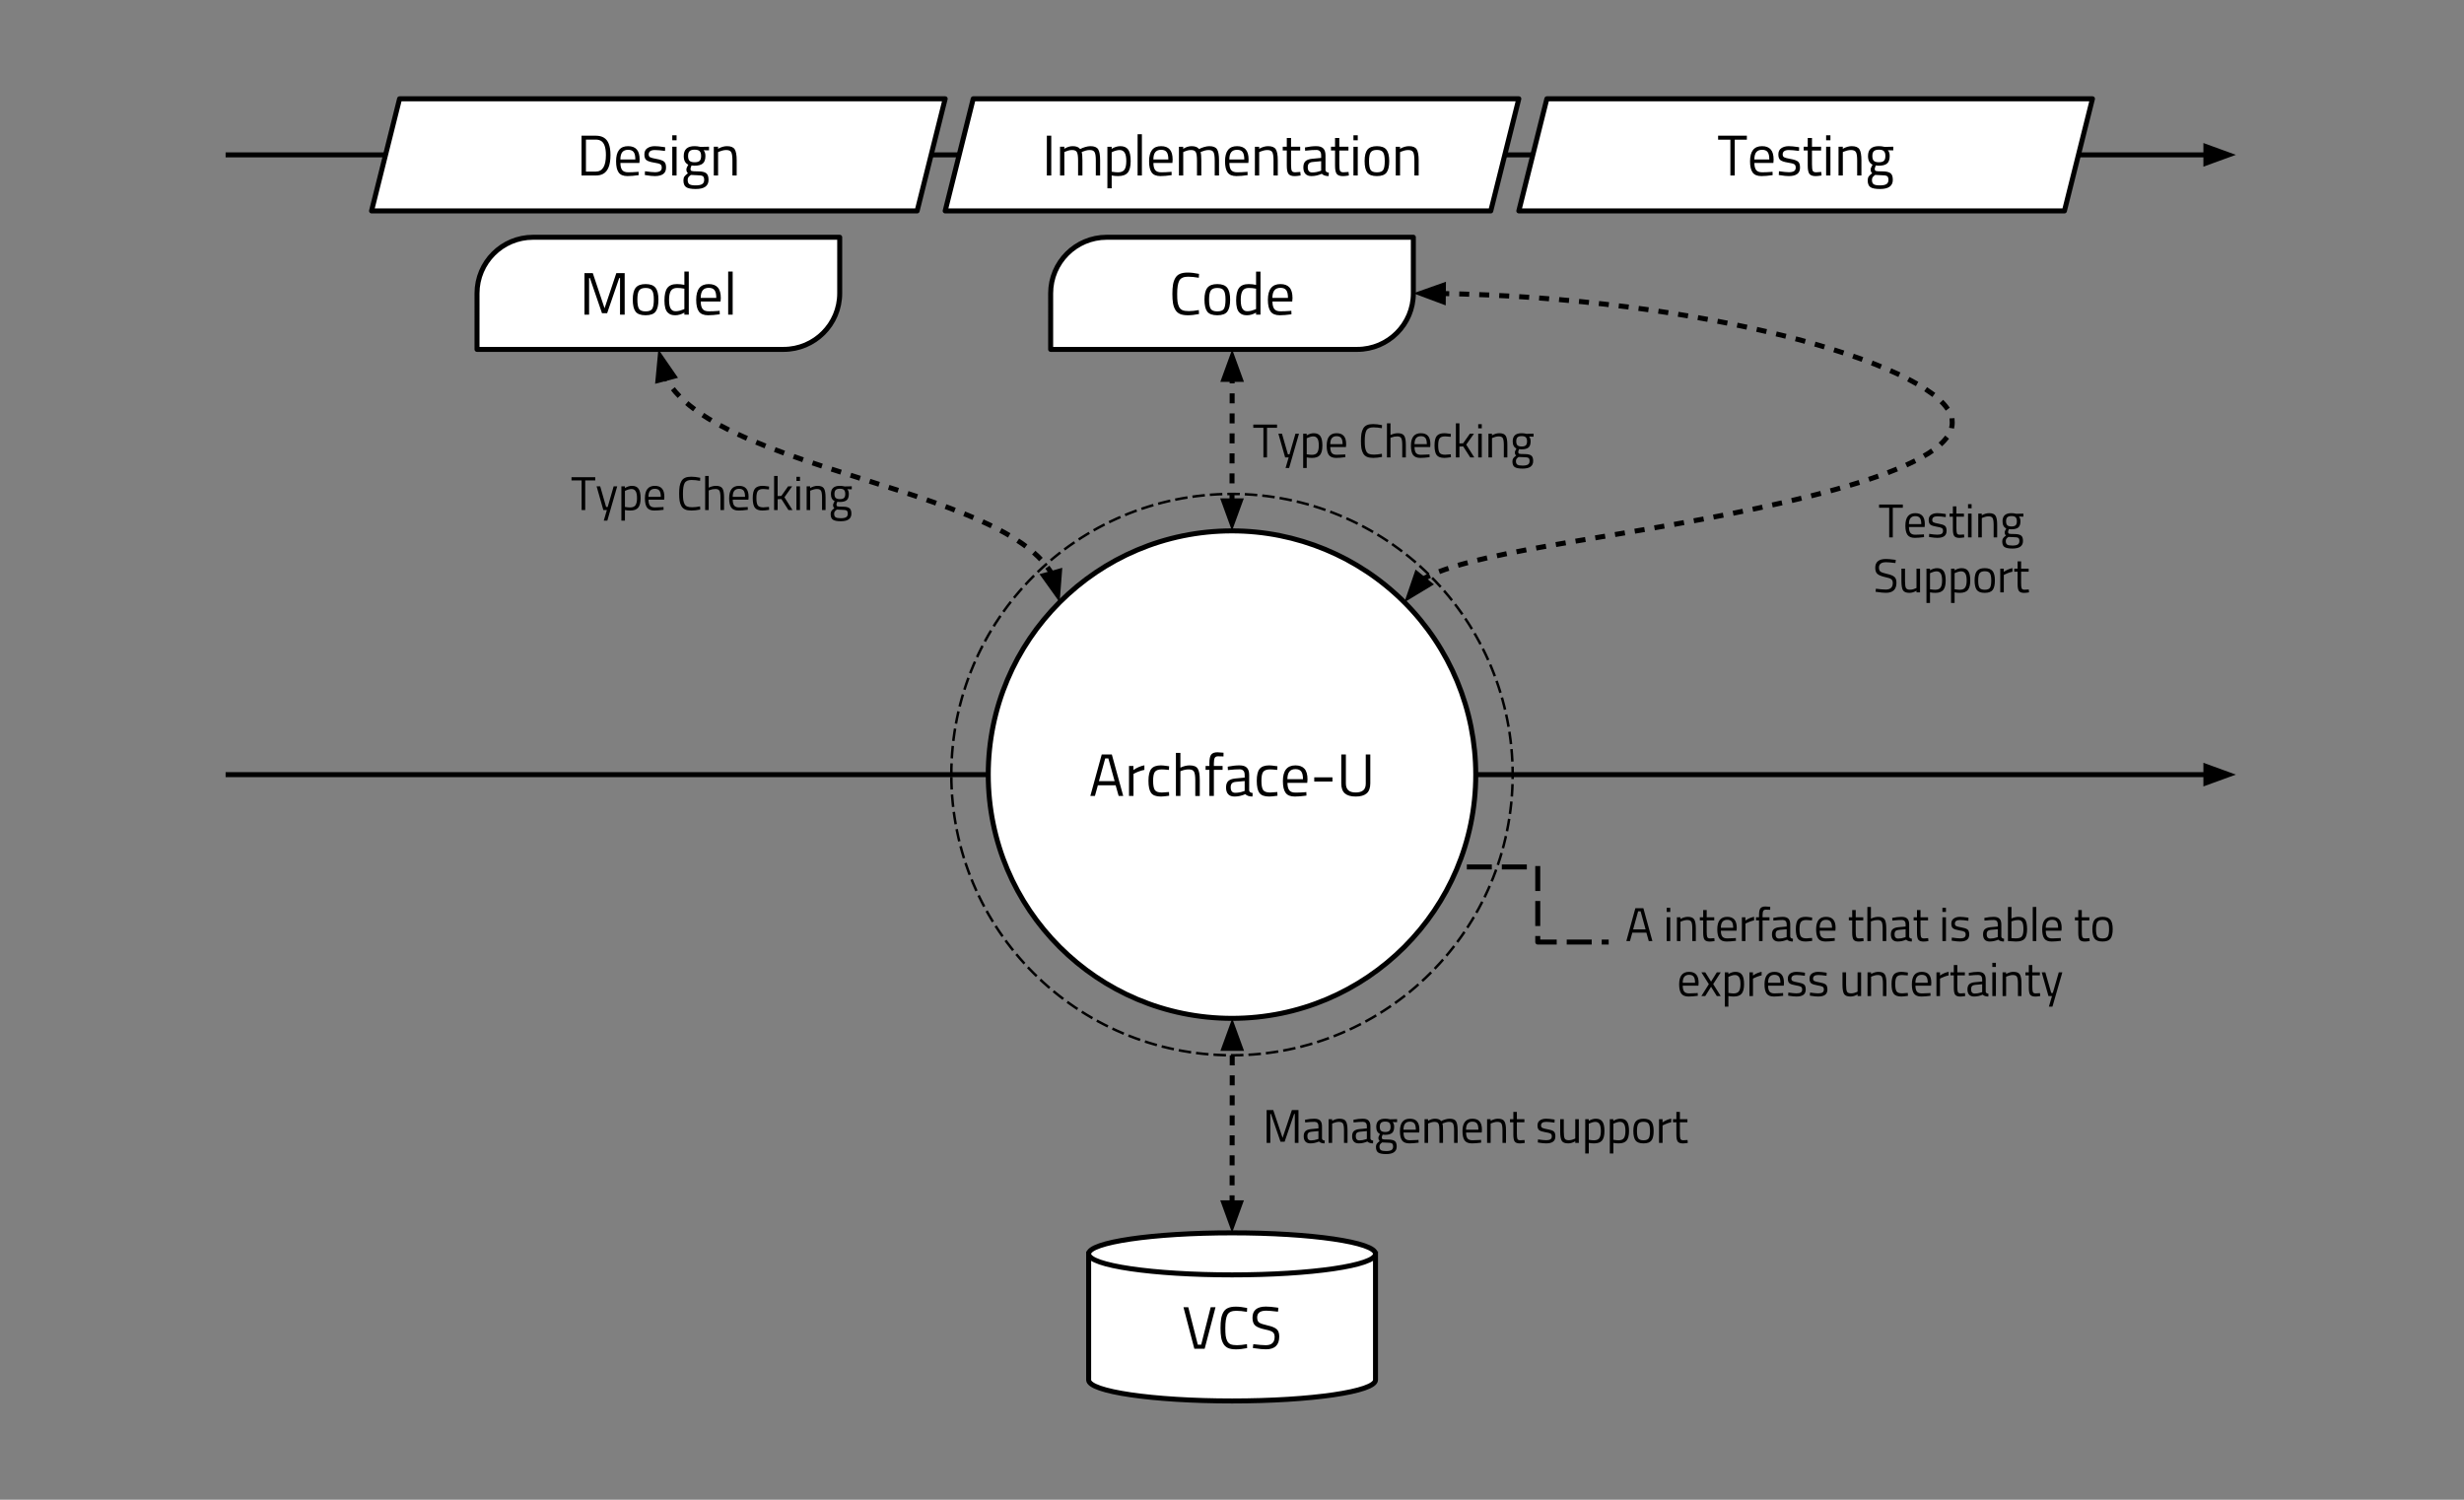 <?xml version="1.0" standalone="yes"?>

<svg version="1.1" viewBox="0.0 0.0 985.564 599.908" fill="none" stroke="none" stroke-linecap="square" stroke-miterlimit="10" xmlns="http://www.w3.org/2000/svg" xmlns:xlink="http://www.w3.org/1999/xlink"><rect x="0.0" y="0.0" width="985.564" height="599.908" fill="#808080" stroke="none"/><clipPath id="p.0"><path d="m0 0l985.564 0l0 599.908l-985.564 0l0 -599.908z" clip-rule="nonzero"></path></clipPath><g clip-path="url(#p.0)"><path fill="#000000" fill-opacity="0.0" d="m0 0l985.564 0l0 599.908l-985.564 0z" fill-rule="nonzero"></path><path fill="#000000" fill-opacity="0.0" d="m91.239 309.85l803.087 0" fill-rule="nonzero"></path><path stroke="#000000" stroke-width="2.0" stroke-linejoin="round" stroke-linecap="butt" d="m91.239 309.85l791.087 0" fill-rule="evenodd"></path><path fill="#000000" stroke="#000000" stroke-width="2.0" stroke-linecap="butt" d="m882.325 313.154l9.076 -3.303l-9.076 -3.303z" fill-rule="evenodd"></path><path fill="#000000" fill-opacity="0.0" d="m91.239 61.94l803.087 0" fill-rule="nonzero"></path><path stroke="#000000" stroke-width="2.0" stroke-linejoin="round" stroke-linecap="butt" d="m91.239 61.94l791.087 0" fill-rule="evenodd"></path><path fill="#000000" stroke="#000000" stroke-width="2.0" stroke-linecap="butt" d="m882.325 65.243l9.076 -3.303l-9.076 -3.303z" fill-rule="evenodd"></path><path fill="#ffffff" d="m148.609 84.365l11.213 -44.85l218.236 0l-11.213 44.85z" fill-rule="nonzero"></path><path stroke="#000000" stroke-width="2.0" stroke-linejoin="round" stroke-linecap="butt" d="m148.609 84.365l11.213 -44.85l218.236 0l-11.213 44.85z" fill-rule="nonzero"></path><path fill="#000000" d="m238.292 70.2l-5.688 0l0 -15.922l5.688 0q3.875 0 5.141 3.094q0.75 1.766 0.75 4.641q0 6.0 -3.0 7.562q-1.188 0.625 -2.891 0.625zm4.062 -8.188q0 -4.578 -2.047 -5.703q-0.828 -0.469 -2.016 -0.469l-3.922 0l0 12.797l3.922 0q4.062 0 4.062 -6.625zm12.379 6.766l0.672 -0.078l0.047 1.359q-2.625 0.375 -4.484 0.375q-2.484 0 -3.516 -1.438q-1.031 -1.438 -1.031 -4.484q0 -6.047 4.797 -6.047q2.328 0 3.469 1.312q1.156 1.297 1.156 4.078l-0.094 1.312l-7.594 0q0 1.906 0.688 2.828q0.703 0.922 2.406 0.922q1.719 0 3.484 -0.141zm-0.609 -5.0q0 -2.109 -0.688 -2.984q-0.672 -0.875 -2.203 -0.875q-1.531 0 -2.312 0.922q-0.766 0.922 -0.781 2.938l5.984 0zm7.848 -3.766q-2.5 0 -2.5 1.75q0 0.797 0.562 1.141q0.578 0.328 2.625 0.688q2.047 0.359 2.891 1.0q0.859 0.641 0.859 2.422q0 1.766 -1.141 2.594q-1.141 0.828 -3.312 0.828q-1.438 0 -3.359 -0.328l-0.688 -0.109l0.078 -1.5q2.625 0.391 3.953 0.391q1.344 0 2.047 -0.422q0.703 -0.422 0.703 -1.422q0 -1.0 -0.609 -1.359q-0.594 -0.359 -2.625 -0.672q-2.016 -0.328 -2.875 -0.953q-0.844 -0.625 -0.844 -2.297q0 -1.688 1.188 -2.484q1.188 -0.812 2.953 -0.812q1.406 0 3.516 0.328l0.656 0.109l-0.047 1.469q-2.562 -0.359 -4.031 -0.359zm6.926 10.188l0 -11.5l1.719 0l0 11.5l-1.719 0zm0 -14.094l0 -2.0l1.719 0l0 2.0l-1.719 0zm9.399 19.5q-2.766 0 -3.859 -0.75q-1.078 -0.75 -1.078 -2.719q0 -0.953 0.406 -1.547q0.422 -0.578 1.406 -1.312q-0.641 -0.438 -0.641 -1.578q0 -0.391 0.562 -1.453l0.219 -0.375q-1.828 -0.828 -1.828 -3.469q0 -3.938 4.312 -3.938q1.094 0 2.047 0.234l0.344 0.062l3.406 -0.078l0 1.469l-2.188 -0.047q0.75 0.75 0.75 2.297q0 2.156 -1.078 3.031q-1.062 0.859 -3.359 0.859q-0.609 0 -1.125 -0.094q-0.406 1.016 -0.406 1.312q0 0.703 0.438 0.875q0.438 0.172 2.641 0.172q2.203 0 3.172 0.703q0.969 0.688 0.969 2.688q0 3.656 -5.109 3.656zm-3.234 -3.609q0 1.219 0.672 1.688q0.672 0.469 2.5 0.469q1.828 0 2.625 -0.516q0.797 -0.5 0.797 -1.688q0 -1.172 -0.578 -1.516q-0.578 -0.344 -2.25 -0.344l-2.484 -0.125q-0.766 0.562 -1.031 0.969q-0.25 0.422 -0.25 1.062zm0.156 -9.594q0 1.359 0.609 1.938q0.609 0.562 2.0 0.562q1.406 0 2.0 -0.562q0.609 -0.578 0.609 -1.938q0 -1.375 -0.609 -1.953q-0.594 -0.578 -2.0 -0.578q-1.391 0 -2.0 0.594q-0.609 0.578 -0.609 1.938zm12.005 7.797l-1.719 0l0 -11.5l1.703 0l0 0.812q1.859 -1.047 3.562 -1.047q2.297 0 3.094 1.25q0.797 1.234 0.797 4.406l0 6.078l-1.703 0l0 -6.031q0 -2.391 -0.469 -3.266q-0.469 -0.891 -2.016 -0.891q-0.734 0 -1.562 0.219q-0.812 0.219 -1.25 0.422l-0.438 0.203l0 9.344z" fill-rule="nonzero"></path><path fill="#ffffff" d="m378.058 84.365l11.213 -44.85l218.236 0l-11.213 44.85z" fill-rule="nonzero"></path><path stroke="#000000" stroke-width="2.0" stroke-linejoin="round" stroke-linecap="butt" d="m378.058 84.365l11.213 -44.85l218.236 0l-11.213 44.85z" fill-rule="nonzero"></path><path fill="#000000" d="m418.724 70.2l0 -15.922l1.766 0l0 15.922l-1.766 0zm6.995 0l-1.719 0l0 -11.5l1.703 0l0 0.812q1.719 -1.047 3.359 -1.047q2.141 0 2.984 1.172q0.766 -0.453 1.969 -0.812q1.203 -0.359 2.125 -0.359q2.297 0 3.094 1.234q0.797 1.234 0.797 4.422l0 6.078l-1.719 0l0 -6.031q0 -2.391 -0.469 -3.266q-0.453 -0.891 -1.953 -0.891q-0.766 0 -1.578 0.219q-0.797 0.219 -1.234 0.422l-0.438 0.203q0.312 0.766 0.312 3.359l0 5.984l-1.734 0l0 -5.938q0 -2.484 -0.453 -3.359q-0.438 -0.891 -1.953 -0.891q-0.734 0 -1.516 0.219q-0.766 0.219 -1.188 0.422l-0.391 0.203l0 9.344zm17.222 5.109l0 -16.609l1.703 0l0 0.828q1.75 -1.062 3.453 -1.062q2.188 0 3.172 1.391q0.984 1.391 0.984 4.594q0 3.203 -1.172 4.594q-1.156 1.391 -3.844 1.391q-1.406 0 -2.578 -0.25l0 5.125l-1.719 0zm4.906 -15.297q-0.703 0 -1.5 0.234q-0.781 0.219 -1.25 0.453l-0.438 0.234l0 7.75q1.641 0.25 2.484 0.25q1.875 0 2.609 -1.047q0.75 -1.062 0.75 -3.453q0 -2.406 -0.688 -3.406q-0.672 -1.016 -1.969 -1.016zm7.174 10.188l0 -16.516l1.719 0l0 16.516l-1.719 0zm12.905 -1.422l0.672 -0.078l0.047 1.359q-2.625 0.375 -4.484 0.375q-2.484 0 -3.516 -1.438q-1.031 -1.438 -1.031 -4.484q0 -6.047 4.797 -6.047q2.328 0 3.469 1.312q1.156 1.297 1.156 4.078l-0.094 1.312l-7.594 0q0 1.906 0.688 2.828q0.703 0.922 2.406 0.922q1.719 0 3.484 -0.141zm-0.609 -5.0q0 -2.109 -0.688 -2.984q-0.672 -0.875 -2.203 -0.875q-1.531 0 -2.312 0.922q-0.766 0.922 -0.781 2.938l5.984 0zm5.957 6.422l-1.719 0l0 -11.5l1.703 0l0 0.812q1.719 -1.047 3.359 -1.047q2.141 0 2.984 1.172q0.766 -0.453 1.969 -0.812q1.203 -0.359 2.125 -0.359q2.297 0 3.094 1.234q0.797 1.234 0.797 4.422l0 6.078l-1.719 0l0 -6.031q0 -2.391 -0.469 -3.266q-0.453 -0.891 -1.953 -0.891q-0.766 0 -1.578 0.219q-0.797 0.219 -1.234 0.422l-0.438 0.203q0.312 0.766 0.312 3.359l0 5.984l-1.734 0l0 -5.938q0 -2.484 -0.453 -3.359q-0.438 -0.891 -1.953 -0.891q-0.734 0 -1.516 0.219q-0.766 0.219 -1.188 0.422l-0.391 0.203l0 9.344zm25.034 -1.422l0.672 -0.078l0.047 1.359q-2.625 0.375 -4.484 0.375q-2.484 0 -3.516 -1.438q-1.031 -1.438 -1.031 -4.484q0 -6.047 4.797 -6.047q2.328 0 3.469 1.312q1.156 1.297 1.156 4.078l-0.094 1.312l-7.594 0q0 1.906 0.688 2.828q0.703 0.922 2.406 0.922q1.719 0 3.484 -0.141zm-0.609 -5.0q0 -2.109 -0.688 -2.984q-0.672 -0.875 -2.203 -0.875q-1.531 0 -2.312 0.922q-0.766 0.922 -0.781 2.938l5.984 0zm5.957 6.422l-1.719 0l0 -11.5l1.703 0l0 0.812q1.859 -1.047 3.562 -1.047q2.297 0 3.094 1.25q0.797 1.234 0.797 4.406l0 6.078l-1.703 0l0 -6.031q0 -2.391 -0.469 -3.266q-0.469 -0.891 -2.016 -0.891q-0.734 0 -1.562 0.219q-0.812 0.219 -1.25 0.422l-0.438 0.203l0 9.344zm16.401 -10.0l-3.656 0l0 5.484q0 1.984 0.281 2.609q0.297 0.625 1.375 0.625l2.047 -0.141l0.125 1.422q-1.547 0.25 -2.359 0.25q-1.781 0 -2.484 -0.875q-0.688 -0.875 -0.688 -3.328l0 -6.047l-1.625 0l0 -1.5l1.625 0l0 -3.516l1.703 0l0 3.516l3.656 0l0 1.5zm10.124 1.969l0 5.891q0.062 0.859 1.328 1.016l-0.062 1.359q-1.828 0 -2.75 -0.922q-2.062 0.922 -4.141 0.922q-1.578 0 -2.406 -0.891q-0.828 -0.906 -0.828 -2.578q0 -1.688 0.844 -2.484q0.859 -0.797 2.672 -0.969l3.609 -0.344l0 -1.0q0 -1.172 -0.516 -1.672q-0.5 -0.516 -1.375 -0.516q-1.828 0 -3.812 0.234l-0.703 0.078l-0.078 -1.312q2.531 -0.516 4.484 -0.516q1.953 0 2.844 0.906q0.891 0.891 0.891 2.797zm-7.094 4.703q0 2.109 1.75 2.109q1.562 0 3.078 -0.531l0.531 -0.188l0 -3.797l-3.406 0.328q-1.031 0.094 -1.5 0.609q-0.453 0.5 -0.453 1.469zm16.273 -6.672l-3.656 0l0 5.484q0 1.984 0.281 2.609q0.297 0.625 1.375 0.625l2.047 -0.141l0.125 1.422q-1.547 0.25 -2.359 0.25q-1.781 0 -2.484 -0.875q-0.688 -0.875 -0.688 -3.328l0 -6.047l-1.625 0l0 -1.5l1.625 0l0 -3.516l1.703 0l0 3.516l3.656 0l0 1.5zm1.999 10.0l0 -11.5l1.719 0l0 11.5l-1.719 0zm0 -14.094l0 -2.0l1.719 0l0 2.0l-1.719 0zm4.462 8.328q0 -3.156 1.125 -4.562q1.125 -1.406 3.797 -1.406q2.688 0 3.797 1.406q1.125 1.406 1.125 4.562q0 3.141 -1.062 4.578q-1.062 1.422 -3.875 1.422q-2.797 0 -3.859 -1.422q-1.047 -1.438 -1.047 -4.578zm1.766 -0.031q0 2.516 0.609 3.531q0.609 1.0 2.547 1.0q1.953 0 2.547 -1.0q0.594 -1.0 0.594 -3.531q0 -2.531 -0.672 -3.484q-0.656 -0.953 -2.469 -0.953q-1.797 0 -2.484 0.953q-0.672 0.953 -0.672 3.484zm12.416 5.797l-1.719 0l0 -11.5l1.703 0l0 0.812q1.859 -1.047 3.562 -1.047q2.297 0 3.094 1.25q0.797 1.234 0.797 4.406l0 6.078l-1.703 0l0 -6.031q0 -2.391 -0.469 -3.266q-0.469 -0.891 -2.016 -0.891q-0.734 0 -1.562 0.219q-0.812 0.219 -1.25 0.422l-0.438 0.203l0 9.344z" fill-rule="nonzero"></path><path fill="#ffffff" d="m607.507 84.365l11.213 -44.85l218.236 0l-11.213 44.85z" fill-rule="nonzero"></path><path stroke="#000000" stroke-width="2.0" stroke-linejoin="round" stroke-linecap="butt" d="m607.507 84.365l11.213 -44.85l218.236 0l-11.213 44.85z" fill-rule="nonzero"></path><path fill="#000000" d="m687.218 55.872l0 -1.594l11.5 0l0 1.594l-4.844 0l0 14.328l-1.75 0l0 -14.328l-4.906 0zm21.089 12.906l0.672 -0.078l0.047 1.359q-2.625 0.375 -4.484 0.375q-2.484 0 -3.516 -1.438q-1.031 -1.438 -1.031 -4.484q0 -6.047 4.797 -6.047q2.328 0 3.469 1.312q1.156 1.297 1.156 4.078l-0.094 1.312l-7.594 0q0 1.906 0.688 2.828q0.703 0.922 2.406 0.922q1.719 0 3.484 -0.141zm-0.609 -5.0q0 -2.109 -0.688 -2.984q-0.672 -0.875 -2.203 -0.875q-1.531 0 -2.312 0.922q-0.766 0.922 -0.781 2.938l5.984 0zm7.848 -3.766q-2.5 0 -2.5 1.75q0 0.797 0.562 1.141q0.578 0.328 2.625 0.688q2.047 0.359 2.891 1.0q0.859 0.641 0.859 2.422q0 1.766 -1.141 2.594q-1.141 0.828 -3.312 0.828q-1.438 0 -3.359 -0.328l-0.688 -0.109l0.078 -1.5q2.625 0.391 3.953 0.391q1.344 0 2.047 -0.422q0.703 -0.422 0.703 -1.422q0 -1.0 -0.609 -1.359q-0.594 -0.359 -2.625 -0.672q-2.016 -0.328 -2.875 -0.953q-0.844 -0.625 -0.844 -2.297q0 -1.688 1.188 -2.484q1.188 -0.812 2.953 -0.812q1.406 0 3.516 0.328l0.656 0.109l-0.047 1.469q-2.562 -0.359 -4.031 -0.359zm12.879 0.188l-3.656 0l0 5.484q0 1.984 0.281 2.609q0.297 0.625 1.375 0.625l2.047 -0.141l0.125 1.422q-1.547 0.25 -2.359 0.25q-1.781 0 -2.484 -0.875q-0.688 -0.875 -0.688 -3.328l0 -6.047l-1.625 0l0 -1.5l1.625 0l0 -3.516l1.703 0l0 3.516l3.656 0l0 1.5zm1.999 10.0l0 -11.5l1.719 0l0 11.5l-1.719 0zm0 -14.094l0 -2.0l1.719 0l0 2.0l-1.719 0zm6.68 14.094l-1.719 0l0 -11.5l1.703 0l0 0.812q1.859 -1.047 3.562 -1.047q2.297 0 3.094 1.25q0.797 1.234 0.797 4.406l0 6.078l-1.703 0l0 -6.031q0 -2.391 -0.469 -3.266q-0.469 -0.891 -2.016 -0.891q-0.734 0 -1.562 0.219q-0.812 0.219 -1.25 0.422l-0.438 0.203l0 9.344zm14.885 5.406q-2.766 0 -3.859 -0.75q-1.078 -0.75 -1.078 -2.719q0 -0.953 0.406 -1.547q0.422 -0.578 1.406 -1.312q-0.641 -0.438 -0.641 -1.578q0 -0.391 0.562 -1.453l0.219 -0.375q-1.828 -0.828 -1.828 -3.469q0 -3.938 4.312 -3.938q1.094 0 2.047 0.234l0.344 0.062l3.406 -0.078l0 1.469l-2.188 -0.047q0.75 0.75 0.75 2.297q0 2.156 -1.078 3.031q-1.062 0.859 -3.359 0.859q-0.609 0 -1.125 -0.094q-0.406 1.016 -0.406 1.312q0 0.703 0.438 0.875q0.438 0.172 2.641 0.172q2.203 0 3.172 0.703q0.969 0.688 0.969 2.688q0 3.656 -5.109 3.656zm-3.234 -3.609q0 1.219 0.672 1.688q0.672 0.469 2.5 0.469q1.828 0 2.625 -0.516q0.797 -0.5 0.797 -1.688q0 -1.172 -0.578 -1.516q-0.578 -0.344 -2.25 -0.344l-2.484 -0.125q-0.766 0.562 -1.031 0.969q-0.25 0.422 -0.25 1.062zm0.156 -9.594q0 1.359 0.609 1.938q0.609 0.562 2.0 0.562q1.406 0 2.0 -0.562q0.609 -0.578 0.609 -1.938q0 -1.375 -0.609 -1.953q-0.594 -0.578 -2.0 -0.578q-1.391 0 -2.0 0.594q-0.609 0.578 -0.609 1.938z" fill-rule="nonzero"></path><path fill="#ffffff" d="m213.223 94.906l122.646 0c3.0517578E-4 0 6.1035156E-4 1.296997E-4 8.544922E-4 3.5858154E-4c2.1362305E-4 2.2125244E-4 3.3569336E-4 5.340576E-4 3.3569336E-4 8.544922E-4l-0.001 22.424l0 0c0 12.385 -10.04 22.425 -22.425 22.425l-122.646 0l0 0c-6.713867E-4 0 -0.001 -5.340576E-4 -0.001 -0.001l0.001 -22.424l0 0c0 -12.385 10.04 -22.425 22.425 -22.425z" fill-rule="nonzero"></path><path stroke="#000000" stroke-width="2.0" stroke-linejoin="round" stroke-linecap="butt" d="m213.223 94.906l122.646 0c3.0517578E-4 0 6.1035156E-4 1.296997E-4 8.544922E-4 3.5858154E-4c2.1362305E-4 2.2125244E-4 3.3569336E-4 5.340576E-4 3.3569336E-4 8.544922E-4l-0.001 22.424l0 0c0 12.385 -10.04 22.425 -22.425 22.425l-122.646 0l0 0c-6.713867E-4 0 -0.001 -5.340576E-4 -0.001 -0.001l0.001 -22.424l0 0c0 -12.385 10.04 -22.425 22.425 -22.425z" fill-rule="nonzero"></path><path fill="#000000" d="m233.784 125.871l0 -16.609l3.328 0l4.703 14.047l4.703 -14.047l3.344 0l0 16.609l-1.859 0l0 -14.641l-0.328 0l-4.828 14.047l-2.062 0l-4.828 -14.047l-0.328 0l0 14.641l-1.844 0zm19.316 -6.016q0 -3.297 1.172 -4.75q1.172 -1.469 3.969 -1.469q2.797 0 3.953 1.469q1.172 1.453 1.172 4.75q0 3.281 -1.109 4.766q-1.094 1.484 -4.031 1.484q-2.922 0 -4.031 -1.484q-1.094 -1.484 -1.094 -4.766zm1.844 -0.047q0 2.625 0.625 3.688q0.641 1.062 2.672 1.062q2.031 0 2.656 -1.047q0.625 -1.047 0.625 -3.688q0 -2.641 -0.703 -3.641q-0.688 -1.0 -2.578 -1.0q-1.875 0 -2.594 1.0q-0.703 1.0 -0.703 3.625zm20.563 -11.172l0 17.234l-1.766 0l0 -0.812q-1.859 1.047 -3.656 1.047q-0.953 0 -1.672 -0.234q-0.719 -0.234 -1.344 -0.859q-1.297 -1.297 -1.297 -4.781q0 -3.5 1.156 -5.047q1.172 -1.547 3.859 -1.547q1.391 0 2.953 0.312l0 -5.312l1.766 0zm-7.047 15.078q0.375 0.453 0.812 0.625q0.438 0.156 1.109 0.156q0.688 0 1.531 -0.219q0.859 -0.234 1.344 -0.453l0.484 -0.203l0 -8.141q-1.547 -0.297 -2.859 -0.297q-1.828 0 -2.547 1.172q-0.719 1.156 -0.719 3.609q0 2.781 0.844 3.75zm18.696 0.672l0.688 -0.078l0.047 1.422q-2.734 0.375 -4.672 0.375q-2.594 0 -3.672 -1.5q-1.078 -1.5 -1.078 -4.656q0 -6.312 5.016 -6.312q2.422 0 3.625 1.359q1.203 1.344 1.203 4.25l-0.109 1.375l-7.906 0q0 1.984 0.719 2.953q0.719 0.953 2.5 0.953q1.797 0 3.641 -0.141zm-0.656 -5.219q0 -2.203 -0.703 -3.109q-0.703 -0.922 -2.312 -0.922q-1.594 0 -2.391 0.969q-0.797 0.953 -0.828 3.062l6.234 0zm4.761 6.703l0 -17.234l1.797 0l0 17.234l-1.797 0z" fill-rule="nonzero"></path><path fill="#ffffff" d="m442.672 94.906l122.646 0c3.6621094E-4 0 6.713867E-4 1.296997E-4 8.544922E-4 3.5858154E-4c2.4414062E-4 2.2125244E-4 3.6621094E-4 5.340576E-4 3.6621094E-4 8.544922E-4l-0.001 22.424l0 0c0 12.385 -10.04 22.425 -22.425 22.425l-122.646 0l0 0c-6.4086914E-4 0 -0.001 -5.340576E-4 -0.001 -0.001l0.001 -22.424l0 0c0 -12.385 10.04 -22.425 22.425 -22.425z" fill-rule="nonzero"></path><path stroke="#000000" stroke-width="2.0" stroke-linejoin="round" stroke-linecap="butt" d="m442.672 94.906l122.646 0c3.6621094E-4 0 6.713867E-4 1.296997E-4 8.544922E-4 3.5858154E-4c2.4414062E-4 2.2125244E-4 3.6621094E-4 5.340576E-4 3.6621094E-4 8.544922E-4l-0.001 22.424l0 0c0 12.385 -10.04 22.425 -22.425 22.425l-122.646 0l0 0c-6.4086914E-4 0 -0.001 -5.340576E-4 -0.001 -0.001l0.001 -22.424l0 0c0 -12.385 10.04 -22.425 22.425 -22.425z" fill-rule="nonzero"></path><path fill="#000000" d="m479.588 125.605q-2.484 0.5 -4.453 0.5q-1.969 0 -3.188 -0.531q-1.203 -0.547 -1.859 -1.688q-0.656 -1.141 -0.906 -2.609q-0.25 -1.484 -0.25 -3.688q0 -2.203 0.25 -3.703q0.25 -1.5 0.906 -2.656q0.656 -1.156 1.859 -1.672q1.203 -0.531 3.125 -0.531q1.922 0 4.516 0.531l-0.078 1.547q-2.422 -0.422 -4.312 -0.422q-2.641 0 -3.5 1.578q-0.844 1.562 -0.844 5.359q0 1.891 0.141 3.047q0.156 1.141 0.609 2.078q0.469 0.922 1.344 1.312q0.875 0.391 2.562 0.391q1.703 0 4.0 -0.422l0.078 1.578zm2.181 -5.75q0 -3.297 1.172 -4.75q1.172 -1.469 3.969 -1.469q2.797 0 3.953 1.469q1.172 1.453 1.172 4.75q0 3.281 -1.109 4.766q-1.094 1.484 -4.031 1.484q-2.922 0 -4.031 -1.484q-1.094 -1.484 -1.094 -4.766zm1.844 -0.047q0 2.625 0.625 3.688q0.641 1.062 2.672 1.062q2.031 0 2.656 -1.047q0.625 -1.047 0.625 -3.688q0 -2.641 -0.703 -3.641q-0.688 -1.0 -2.578 -1.0q-1.875 0 -2.594 1.0q-0.703 1.0 -0.703 3.625zm20.563 -11.172l0 17.234l-1.766 0l0 -0.812q-1.859 1.047 -3.656 1.047q-0.953 0 -1.672 -0.234q-0.719 -0.234 -1.344 -0.859q-1.297 -1.297 -1.297 -4.781q0 -3.5 1.156 -5.047q1.172 -1.547 3.859 -1.547q1.391 0 2.953 0.312l0 -5.312l1.766 0zm-7.047 15.078q0.375 0.453 0.812 0.625q0.438 0.156 1.109 0.156q0.688 0 1.531 -0.219q0.859 -0.234 1.344 -0.453l0.484 -0.203l0 -8.141q-1.547 -0.297 -2.859 -0.297q-1.828 0 -2.547 1.172q-0.719 1.156 -0.719 3.609q0 2.781 0.844 3.75zm18.696 0.672l0.688 -0.078l0.047 1.422q-2.734 0.375 -4.672 0.375q-2.594 0 -3.672 -1.5q-1.078 -1.5 -1.078 -4.656q0 -6.312 5.016 -6.312q2.422 0 3.625 1.359q1.203 1.344 1.203 4.25l-0.109 1.375l-7.906 0q0 1.984 0.719 2.953q0.719 0.953 2.5 0.953q1.797 0 3.641 -0.141zm-0.656 -5.219q0 -2.203 -0.703 -3.109q-0.703 -0.922 -2.312 -0.922q-1.594 0 -2.391 0.969q-0.797 0.953 -0.828 3.062l6.234 0z" fill-rule="nonzero"></path><path fill="#000000" fill-opacity="0.0" d="m380.514 309.85l0 0c0 -62.004 50.264 -112.268 112.268 -112.268l0 0c29.775 0 58.331 11.828 79.385 32.882c21.054 21.054 32.882 49.61 32.882 79.385l0 0c0 62.004 -50.264 112.268 -112.268 112.268l0 0c-62.004 0 -112.268 -50.264 -112.268 -112.268z" fill-rule="nonzero"></path><path stroke="#000000" stroke-width="1.0" stroke-linejoin="round" stroke-linecap="butt" stroke-dasharray="4.0,3.0" d="m380.514 309.85l0 0c0 -62.004 50.264 -112.268 112.268 -112.268l0 0c29.775 0 58.331 11.828 79.385 32.882c21.054 21.054 32.882 49.61 32.882 79.385l0 0c0 62.004 -50.264 112.268 -112.268 112.268l0 0c-62.004 0 -112.268 -50.264 -112.268 -112.268z" fill-rule="nonzero"></path><path fill="#ffffff" d="m395.286 309.85l0 0c0 -53.846 43.65 -97.496 97.496 -97.496l0 0c25.858 0 50.656 10.272 68.94 28.556c18.284 18.284 28.556 43.083 28.556 68.94l0 0c0 53.846 -43.65 97.496 -97.496 97.496l0 0c-53.846 0 -97.496 -43.65 -97.496 -97.496z" fill-rule="nonzero"></path><path stroke="#000000" stroke-width="2.0" stroke-linejoin="round" stroke-linecap="butt" d="m395.286 309.85l0 0c0 -53.846 43.65 -97.496 97.496 -97.496l0 0c25.858 0 50.656 10.272 68.94 28.556c18.284 18.284 28.556 43.083 28.556 68.94l0 0c0 53.846 -43.65 97.496 -97.496 97.496l0 0c-53.846 0 -97.496 -43.65 -97.496 -97.496z" fill-rule="nonzero"></path><path fill="#000000" d="m436.12 318.39l4.562 -16.609l4.031 0l4.562 16.609l-1.828 0l-1.203 -4.266l-7.109 0l-1.188 4.266l-1.828 0zm5.953 -15.031l-2.516 9.109l6.281 0l-2.516 -9.109l-1.25 0zm9.507 15.031l0 -12.0l1.766 0l0 1.625q2.094 -1.438 4.391 -1.891l0 1.828q-1.0 0.188 -2.094 0.594q-1.094 0.406 -1.672 0.719l-0.594 0.312l0 8.812l-1.797 0zm12.788 -12.234q0.797 0 2.688 0.281l0.578 0.078l-0.078 1.453q-1.922 -0.203 -2.828 -0.203q-2.047 0 -2.781 0.969q-0.719 0.969 -0.719 3.594q0 2.625 0.672 3.656q0.688 1.031 2.844 1.031l2.844 -0.203l0.062 1.484q-2.234 0.328 -3.328 0.328q-2.812 0 -3.891 -1.438q-1.062 -1.438 -1.062 -4.859q0 -3.422 1.156 -4.797q1.156 -1.375 3.844 -1.375zm7.776 12.234l-1.797 0l0 -17.234l1.797 0l0 5.906q1.922 -0.906 3.688 -0.906q2.406 0 3.234 1.297q0.828 1.297 0.828 4.594l0 6.344l-1.797 0l0 -6.281q0 -2.5 -0.5 -3.422q-0.484 -0.922 -2.078 -0.922q-1.5 0 -2.922 0.547l-0.453 0.172l0 9.906zm13.388 -10.438l0 10.438l-1.797 0l0 -10.438l-1.516 0l0 -1.562l1.516 0l0 -1.078q0 -2.547 0.719 -3.469q0.719 -0.922 2.516 -0.922l2.422 0.172l-0.016 1.484q-1.344 -0.047 -2.219 -0.047q-0.875 0 -1.25 0.578q-0.375 0.562 -0.375 2.219l0 1.062l3.484 0l0 1.562l-3.484 0zm14.116 2.062l0 6.141q0.062 0.891 1.391 1.062l-0.078 1.406q-1.891 0 -2.859 -0.953q-2.156 0.953 -4.312 0.953q-1.656 0 -2.531 -0.922q-0.859 -0.938 -0.859 -2.688q0 -1.766 0.891 -2.594q0.891 -0.828 2.781 -1.016l3.781 -0.359l0 -1.031q0 -1.219 -0.531 -1.75q-0.531 -0.531 -1.438 -0.531q-1.922 0 -3.984 0.234l-0.75 0.078l-0.078 -1.375q2.641 -0.516 4.688 -0.516q2.047 0 2.969 0.938q0.922 0.922 0.922 2.922zm-7.391 4.891q0 2.219 1.812 2.219q1.641 0 3.219 -0.562l0.562 -0.188l0 -3.953l-3.562 0.328q-1.078 0.094 -1.562 0.625q-0.469 0.531 -0.469 1.531zm15.43 -8.75q0.797 0 2.688 0.281l0.578 0.078l-0.078 1.453q-1.922 -0.203 -2.828 -0.203q-2.047 0 -2.781 0.969q-0.719 0.969 -0.719 3.594q0 2.625 0.672 3.656q0.688 1.031 2.844 1.031l2.844 -0.203l0.062 1.484q-2.234 0.328 -3.328 0.328q-2.812 0 -3.891 -1.438q-1.062 -1.438 -1.062 -4.859q0 -3.422 1.156 -4.797q1.156 -1.375 3.844 -1.375zm14.136 10.75l0.688 -0.078l0.047 1.422q-2.734 0.375 -4.672 0.375q-2.594 0 -3.672 -1.5q-1.078 -1.5 -1.078 -4.656q0 -6.312 5.016 -6.312q2.422 0 3.625 1.359q1.203 1.344 1.203 4.25l-0.109 1.375l-7.906 0q0 1.984 0.719 2.953q0.719 0.953 2.5 0.953q1.797 0 3.641 -0.141zm-0.656 -5.219q0 -2.203 -0.703 -3.109q-0.703 -0.922 -2.312 -0.922q-1.594 0 -2.391 0.969q-0.797 0.953 -0.828 3.062l6.234 0zm4.511 0.938l0 -1.672l7.281 0l0 1.672l-7.281 0zm12.653 0.781q0 3.594 3.891 3.594q2.016 0 3.031 -0.844q1.031 -0.859 1.031 -2.75l0 -11.625l1.812 0l0 11.562q0 2.797 -1.484 4.047q-1.469 1.234 -4.344 1.234q-2.875 0 -4.328 -1.234q-1.453 -1.25 -1.453 -4.047l0 -11.562l1.844 0l0 11.625z" fill-rule="nonzero"></path><path fill="#000000" fill-opacity="0.0" d="m587.711 346.777l27.37 0l0 30.047l27.37 0" fill-rule="nonzero"></path><path stroke="#000000" stroke-width="2.0" stroke-linejoin="round" stroke-linecap="butt" stroke-dasharray="8.0,6.0" d="m587.711 346.777l27.37 0l0 30.047l27.37 0" fill-rule="nonzero"></path><path fill="#000000" fill-opacity="0.0" d="m423.842 240.91c0 -24.871 -40.126 -37.096 -80.252 -49.742c-40.126 -12.646 -80.252 -25.712 -80.252 -51.423" fill-rule="nonzero"></path><path stroke="#000000" stroke-width="2.0" stroke-linejoin="round" stroke-linecap="butt" stroke-dasharray="2.0,6.0" d="m420.614 229.352l-0.125 -0.212c-0.197 -0.327 -0.402 -0.651 -0.615 -0.973c-0.852 -1.287 -1.832 -2.534 -2.929 -3.744c-4.389 -4.841 -10.658 -9.096 -18.182 -12.969c-15.047 -7.746 -35.11 -13.964 -55.173 -20.287c-20.063 -6.323 -40.126 -12.751 -55.173 -20.812c-7.524 -4.031 -13.793 -8.469 -18.182 -13.508c-1.097 -1.26 -2.077 -2.557 -2.929 -3.894c-0.213 -0.334 -0.418 -0.671 -0.615 -1.011c-0.099 -0.17 -0.195 -0.34 -0.289 -0.511l-0.04 -0.075" fill-rule="evenodd"></path><path fill="#000000" stroke="#000000" stroke-width="2.0" stroke-linecap="butt" d="m417.433 230.241l5.623 7.853l0.74 -9.63z" fill-rule="evenodd"></path><path fill="#000000" stroke="#000000" stroke-width="2.0" stroke-linecap="butt" d="m269.558 150.526l-5.483 -7.951l-0.911 9.616z" fill-rule="evenodd"></path><path fill="#000000" fill-opacity="0.0" d="m492.782 212.354c0 -18.15 0.016 -27.224 0.031 -36.299c0.016 -9.075 0.031 -18.15 0.031 -36.299" fill-rule="nonzero"></path><path stroke="#000000" stroke-width="2.0" stroke-linejoin="round" stroke-linecap="butt" stroke-dasharray="2.0,6.0" d="m492.785 200.354l0 -0.052c0.002 -3.545 0.004 -6.664 0.007 -9.5c0.006 -5.672 0.014 -10.209 0.022 -14.747c0.008 -4.537 0.016 -9.075 0.022 -14.747c0.003 -2.836 0.005 -5.955 0.007 -9.5l0 -0.052" fill-rule="evenodd"></path><path fill="#000000" stroke="#000000" stroke-width="2.0" stroke-linecap="butt" d="m489.481 200.354l3.301 9.077l3.306 -9.075z" fill-rule="evenodd"></path><path fill="#000000" stroke="#000000" stroke-width="2.0" stroke-linecap="butt" d="m496.146 151.757l-3.301 -9.077l-3.306 9.075z" fill-rule="evenodd"></path><path fill="#000000" fill-opacity="0.0" d="m561.722 240.91c0 -15.64 50.803 -20.956 108.607 -31.281c57.804 -10.325 122.61 -25.659 108.607 -46.155c-14.002 -20.496 -106.812 -46.155 -213.624 -46.155" fill-rule="nonzero"></path><path stroke="#000000" stroke-width="2.0" stroke-linejoin="round" stroke-linecap="butt" stroke-dasharray="2.0,6.0" d="m569.256 231.57l0.275 -0.152c0.334 -0.182 0.679 -0.362 1.033 -0.541c5.666 -2.859 13.823 -5.312 23.786 -7.6c19.926 -4.575 47.078 -8.485 75.98 -13.647c57.804 -10.325 122.61 -25.659 108.607 -46.155c-7.001 -10.248 -33.704 -21.787 -72.008 -30.764c-19.152 -4.488 -41.205 -8.336 -65.145 -11.062c-11.97 -1.363 -24.412 -2.445 -37.199 -3.187c-6.394 -0.371 -12.874 -0.656 -19.424 -0.849c-1.638 -0.048 -3.28 -0.091 -4.926 -0.127c-0.823 -0.018 -1.647 -0.035 -2.472 -0.05l-0.45 -0.007" fill-rule="evenodd"></path><path fill="#000000" stroke="#000000" stroke-width="2.0" stroke-linecap="butt" d="m566.684 229.496l-3.126 9.139l8.269 -4.991z" fill-rule="evenodd"></path><path fill="#000000" stroke="#000000" stroke-width="2.0" stroke-linecap="butt" d="m577.342 114.124l-9.106 3.222l9.046 3.385z" fill-rule="evenodd"></path><path fill="#000000" fill-opacity="0.0" d="m625.31 338.906l245.26 0l0 83.213l-245.26 0z" fill-rule="nonzero"></path><path fill="#000000" d="m650.513 376.432l3.609 -13.141l3.203 0l3.609 13.141l-1.453 0l-0.953 -3.375l-5.625 0l-0.938 3.375l-1.453 0zm4.719 -11.891l-2.0 7.203l4.984 0l-2.0 -7.203l-0.984 0zm11.427 11.891l0 -9.5l1.422 0l0 9.5l-1.422 0zm0 -11.641l0 -1.656l1.422 0l0 1.656l-1.422 0zm5.508 11.641l-1.422 0l0 -9.5l1.406 0l0 0.672q1.531 -0.859 2.938 -0.859q1.906 0 2.562 1.031q0.656 1.016 0.656 3.641l0 5.016l-1.406 0l0 -4.984q0 -1.969 -0.391 -2.703q-0.391 -0.734 -1.672 -0.734q-0.609 0 -1.281 0.188q-0.672 0.172 -1.031 0.344l-0.359 0.172l0 7.719zm13.503 -8.266l-3.016 0l0 4.547q0 1.625 0.234 2.141q0.25 0.516 1.141 0.516l1.688 -0.109l0.094 1.172q-1.266 0.203 -1.938 0.203q-1.484 0 -2.062 -0.719q-0.562 -0.719 -0.562 -2.75l0 -5.0l-1.344 0l0 -1.234l1.344 0l0 -2.906l1.406 0l0 2.906l3.016 0l0 1.234zm8.095 7.094l0.547 -0.062l0.047 1.125q-2.172 0.297 -3.703 0.297q-2.062 0 -2.922 -1.188q-0.844 -1.188 -0.844 -3.688q0 -5.0 3.969 -5.0q1.922 0 2.859 1.078q0.953 1.062 0.953 3.359l-0.078 1.094l-6.266 0q0 1.578 0.562 2.344q0.578 0.75 1.984 0.75q1.422 0 2.891 -0.109zm-0.516 -4.125q0 -1.75 -0.562 -2.469q-0.562 -0.734 -1.828 -0.734q-1.25 0 -1.891 0.766q-0.641 0.766 -0.656 2.438l4.938 0zm3.484 5.297l0 -9.5l1.406 0l0 1.297q1.641 -1.141 3.469 -1.5l0 1.438q-0.797 0.156 -1.672 0.484q-0.859 0.312 -1.312 0.562l-0.469 0.25l0 6.969l-1.422 0zm8.268 -8.266l0 8.266l-1.422 0l0 -8.266l-1.203 0l0 -1.234l1.203 0l0 -0.859q0 -2.016 0.562 -2.734q0.578 -0.734 2.0 -0.734l1.922 0.125l-0.016 1.188q-1.062 -0.047 -1.766 -0.047q-0.688 0 -0.984 0.469q-0.297 0.453 -0.297 1.75l0 0.844l2.766 0l0 1.234l-2.766 0zm11.066 1.641l0 4.859q0.047 0.703 1.094 0.828l-0.047 1.125q-1.5 0 -2.266 -0.75q-1.703 0.75 -3.422 0.75q-1.312 0 -2.0 -0.734q-0.672 -0.75 -0.672 -2.125q0 -1.391 0.703 -2.047q0.703 -0.656 2.203 -0.812l2.984 -0.281l0 -0.812q0 -0.969 -0.422 -1.391q-0.422 -0.422 -1.141 -0.422q-1.516 0 -3.156 0.188l-0.594 0.062l-0.047 -1.078q2.078 -0.422 3.688 -0.422q1.625 0 2.359 0.75q0.734 0.734 0.734 2.312zm-5.859 3.875q0 1.75 1.453 1.75q1.281 0 2.547 -0.438l0.438 -0.156l0 -3.141l-2.812 0.266q-0.859 0.078 -1.25 0.5q-0.375 0.422 -0.375 1.219zm12.05 -6.938q0.625 0 2.125 0.219l0.453 0.062l-0.047 1.156q-1.531 -0.172 -2.25 -0.172q-1.609 0 -2.188 0.781q-0.578 0.766 -0.578 2.844q0 2.078 0.531 2.906q0.547 0.812 2.25 0.812l2.25 -0.172l0.062 1.172q-1.781 0.266 -2.641 0.266q-2.234 0 -3.078 -1.141q-0.844 -1.141 -0.844 -3.844q0 -2.703 0.906 -3.797q0.922 -1.094 3.047 -1.094zm11.04 8.516l0.547 -0.062l0.047 1.125q-2.172 0.297 -3.703 0.297q-2.062 0 -2.922 -1.188q-0.844 -1.188 -0.844 -3.688q0 -5.0 3.969 -5.0q1.922 0 2.859 1.078q0.953 1.062 0.953 3.359l-0.078 1.094l-6.266 0q0 1.578 0.562 2.344q0.578 0.75 1.984 0.75q1.422 0 2.891 -0.109zm-0.516 -4.125q0 -1.75 -0.562 -2.469q-0.562 -0.734 -1.828 -0.734q-1.25 0 -1.891 0.766q-0.641 0.766 -0.656 2.438l4.938 0zm12.495 -2.969l-3.016 0l0 4.547q0 1.625 0.234 2.141q0.25 0.516 1.141 0.516l1.688 -0.109l0.094 1.172q-1.266 0.203 -1.938 0.203q-1.484 0 -2.062 -0.719q-0.562 -0.719 -0.562 -2.75l0 -5.0l-1.344 0l0 -1.234l1.344 0l0 -2.906l1.406 0l0 2.906l3.016 0l0 1.234zm3.064 8.266l-1.422 0l0 -13.641l1.422 0l0 4.672q1.516 -0.719 2.922 -0.719q1.906 0 2.562 1.031q0.656 1.016 0.656 3.641l0 5.016l-1.438 0l0 -4.984q0 -1.969 -0.391 -2.703q-0.391 -0.734 -1.641 -0.734q-1.188 0 -2.312 0.438l-0.359 0.141l0 7.844zm15.3 -6.625l0 4.859q0.047 0.703 1.094 0.828l-0.047 1.125q-1.5 0 -2.266 -0.75q-1.703 0.75 -3.422 0.75q-1.312 0 -2.0 -0.734q-0.672 -0.75 -0.672 -2.125q0 -1.391 0.703 -2.047q0.703 -0.656 2.203 -0.812l2.984 -0.281l0 -0.812q0 -0.969 -0.422 -1.391q-0.422 -0.422 -1.141 -0.422q-1.516 0 -3.156 0.188l-0.594 0.062l-0.047 -1.078q2.078 -0.422 3.688 -0.422q1.625 0 2.359 0.75q0.734 0.734 0.734 2.312zm-5.859 3.875q0 1.75 1.453 1.75q1.281 0 2.547 -0.438l0.438 -0.156l0 -3.141l-2.812 0.266q-0.859 0.078 -1.25 0.5q-0.375 0.422 -0.375 1.219zm13.409 -5.516l-3.016 0l0 4.547q0 1.625 0.234 2.141q0.25 0.516 1.141 0.516l1.688 -0.109l0.094 1.172q-1.266 0.203 -1.938 0.203q-1.484 0 -2.062 -0.719q-0.562 -0.719 -0.562 -2.75l0 -5.0l-1.344 0l0 -1.234l1.344 0l0 -2.906l1.406 0l0 2.906l3.016 0l0 1.234zm5.746 8.266l0 -9.5l1.422 0l0 9.5l-1.422 0zm0 -11.641l0 -1.656l1.422 0l0 1.656l-1.422 0zm7.055 3.219q-2.062 0 -2.062 1.453q0 0.656 0.469 0.938q0.484 0.281 2.172 0.578q1.688 0.281 2.391 0.812q0.703 0.531 0.703 2.0q0 1.469 -0.938 2.156q-0.938 0.672 -2.75 0.672q-1.172 0 -2.766 -0.266l-0.578 -0.094l0.078 -1.234q2.172 0.328 3.266 0.328q1.109 0 1.688 -0.344q0.578 -0.359 0.578 -1.188q0 -0.828 -0.5 -1.125q-0.484 -0.297 -2.156 -0.562q-1.672 -0.266 -2.375 -0.781q-0.703 -0.516 -0.703 -1.891q0 -1.391 0.969 -2.047q0.984 -0.672 2.453 -0.672q1.156 0 2.906 0.266l0.531 0.094l-0.047 1.219q-2.109 -0.312 -3.328 -0.312zm16.514 1.797l0 4.859q0.047 0.703 1.094 0.828l-0.047 1.125q-1.5 0 -2.266 -0.75q-1.703 0.75 -3.422 0.75q-1.312 0 -2.0 -0.734q-0.672 -0.75 -0.672 -2.125q0 -1.391 0.703 -2.047q0.703 -0.656 2.203 -0.812l2.984 -0.281l0 -0.812q0 -0.969 -0.422 -1.391q-0.422 -0.422 -1.141 -0.422q-1.516 0 -3.156 0.188l-0.594 0.062l-0.047 -1.078q2.078 -0.422 3.688 -0.422q1.625 0 2.359 0.75q0.734 0.734 0.734 2.312zm-5.859 3.875q0 1.75 1.453 1.75q1.281 0 2.547 -0.438l0.438 -0.156l0 -3.141l-2.812 0.266q-0.859 0.078 -1.25 0.5q-0.375 0.422 -0.375 1.219zm12.691 -6.938q1.922 0 2.688 1.094q0.781 1.094 0.781 3.828q0 2.734 -0.969 3.844q-0.953 1.109 -3.516 1.109q-0.797 0 -2.641 -0.156l-0.531 -0.047l0 -13.625l1.406 0l0 4.609q1.438 -0.656 2.781 -0.656zm-1.047 8.609q1.875 0 2.469 -0.844q0.594 -0.859 0.594 -2.859q0 -2.016 -0.484 -2.828q-0.469 -0.812 -1.672 -0.812q-1.109 0 -2.266 0.422l-0.375 0.141l0 6.688q1.234 0.094 1.734 0.094zm6.782 1.078l0 -13.641l1.422 0l0 13.641l-1.422 0zm10.653 -1.172l0.547 -0.062l0.047 1.125q-2.172 0.297 -3.703 0.297q-2.062 0 -2.922 -1.188q-0.844 -1.188 -0.844 -3.688q0 -5.0 3.969 -5.0q1.922 0 2.859 1.078q0.953 1.062 0.953 3.359l-0.078 1.094l-6.266 0q0 1.578 0.562 2.344q0.578 0.75 1.984 0.75q1.422 0 2.891 -0.109zm-0.516 -4.125q0 -1.75 -0.562 -2.469q-0.562 -0.734 -1.828 -0.734q-1.25 0 -1.891 0.766q-0.641 0.766 -0.656 2.438l4.938 0zm12.495 -2.969l-3.016 0l0 4.547q0 1.625 0.234 2.141q0.25 0.516 1.141 0.516l1.688 -0.109l0.094 1.172q-1.266 0.203 -1.938 0.203q-1.484 0 -2.062 -0.719q-0.562 -0.719 -0.562 -2.75l0 -5.0l-1.344 0l0 -1.234l1.344 0l0 -2.906l1.406 0l0 2.906l3.016 0l0 1.234zm1.22 3.5q0 -2.609 0.922 -3.766q0.938 -1.156 3.141 -1.156q2.219 0 3.141 1.156q0.922 1.156 0.922 3.766q0 2.594 -0.875 3.781q-0.875 1.172 -3.188 1.172q-2.312 0 -3.188 -1.172q-0.875 -1.188 -0.875 -3.781zm1.453 -0.031q0 2.078 0.5 2.922q0.516 0.828 2.109 0.828q1.609 0 2.109 -0.828q0.5 -0.828 0.5 -2.906q0 -2.094 -0.562 -2.875q-0.547 -0.797 -2.047 -0.797q-1.484 0 -2.047 0.797q-0.562 0.781 -0.562 2.859z" fill-rule="nonzero"></path><path fill="#000000" d="m678.512 397.26l0.547 -0.062l0.047 1.125q-2.172 0.297 -3.703 0.297q-2.062 0 -2.922 -1.188q-0.844 -1.188 -0.844 -3.688q0 -5.0 3.969 -5.0q1.922 0 2.859 1.078q0.953 1.062 0.953 3.359l-0.078 1.094l-6.266 0q0 1.578 0.562 2.344q0.578 0.75 1.984 0.75q1.422 0 2.891 -0.109zm-0.516 -4.125q0 -1.75 -0.562 -2.469q-0.562 -0.734 -1.828 -0.734q-1.25 0 -1.891 0.766q-0.641 0.766 -0.656 2.438l4.938 0zm2.531 -4.203l1.547 0l2.328 3.719l2.312 -3.719l1.562 0l-3.016 4.719l3.0 4.781l-1.562 0l-2.297 -3.703l-2.328 3.703l-1.547 0l2.984 -4.75l-2.984 -4.75zm9.386 13.719l0 -13.719l1.406 0l0 0.688q1.438 -0.875 2.844 -0.875q1.797 0 2.609 1.156q0.828 1.141 0.828 3.781q0 2.641 -0.969 3.797q-0.953 1.141 -3.172 1.141q-1.156 0 -2.125 -0.203l0 4.234l-1.422 0zm4.047 -12.641q-0.578 0 -1.234 0.203q-0.656 0.188 -1.031 0.375l-0.359 0.188l0 6.406q1.344 0.203 2.047 0.203q1.547 0 2.156 -0.875q0.625 -0.875 0.625 -2.844q0 -1.984 -0.562 -2.812q-0.562 -0.844 -1.641 -0.844zm5.785 8.422l0 -9.5l1.406 0l0 1.297q1.641 -1.141 3.469 -1.5l0 1.438q-0.797 0.156 -1.672 0.484q-0.859 0.312 -1.312 0.562l-0.469 0.25l0 6.969l-1.422 0zm12.908 -1.172l0.547 -0.062l0.047 1.125q-2.172 0.297 -3.703 0.297q-2.062 0 -2.922 -1.188q-0.844 -1.188 -0.844 -3.688q0 -5.0 3.969 -5.0q1.922 0 2.859 1.078q0.953 1.062 0.953 3.359l-0.078 1.094l-6.266 0q0 1.578 0.562 2.344q0.578 0.75 1.984 0.75q1.422 0 2.891 -0.109zm-0.516 -4.125q0 -1.75 -0.562 -2.469q-0.562 -0.734 -1.828 -0.734q-1.25 0 -1.891 0.766q-0.641 0.766 -0.656 2.438l4.938 0zm6.453 -3.125q-2.062 0 -2.062 1.453q0 0.656 0.469 0.938q0.484 0.281 2.172 0.578q1.688 0.281 2.391 0.812q0.703 0.531 0.703 2.0q0 1.469 -0.938 2.156q-0.938 0.672 -2.75 0.672q-1.172 0 -2.766 -0.266l-0.578 -0.094l0.078 -1.234q2.172 0.328 3.266 0.328q1.109 0 1.688 -0.344q0.578 -0.359 0.578 -1.188q0 -0.828 -0.5 -1.125q-0.484 -0.297 -2.156 -0.562q-1.672 -0.266 -2.375 -0.781q-0.703 -0.516 -0.703 -1.891q0 -1.391 0.969 -2.047q0.984 -0.672 2.453 -0.672q1.156 0 2.906 0.266l0.531 0.094l-0.047 1.219q-2.109 -0.312 -3.328 -0.312zm8.675 0q-2.062 0 -2.062 1.453q0 0.656 0.469 0.938q0.484 0.281 2.172 0.578q1.688 0.281 2.391 0.812q0.703 0.531 0.703 2.0q0 1.469 -0.938 2.156q-0.938 0.672 -2.75 0.672q-1.172 0 -2.766 -0.266l-0.578 -0.094l0.078 -1.234q2.172 0.328 3.266 0.328q1.109 0 1.688 -0.344q0.578 -0.359 0.578 -1.188q0 -0.828 -0.5 -1.125q-0.484 -0.297 -2.156 -0.562q-1.672 -0.266 -2.375 -0.781q-0.703 -0.516 -0.703 -1.891q0 -1.391 0.969 -2.047q0.984 -0.672 2.453 -0.672q1.156 0 2.906 0.266l0.531 0.094l-0.047 1.219q-2.109 -0.312 -3.328 -0.312zm15.733 -1.078l1.422 0l0 9.5l-1.422 0l0 -0.672q-1.422 0.859 -2.812 0.859q-1.938 0 -2.578 -1.0q-0.641 -1.016 -0.641 -3.734l0 -4.953l1.438 0l0 4.938q0 2.078 0.359 2.781q0.359 0.703 1.625 0.703q0.625 0 1.266 -0.172q0.656 -0.188 1.0 -0.359l0.344 -0.172l0 -7.719zm5.406 9.5l-1.422 0l0 -9.5l1.406 0l0 0.672q1.531 -0.859 2.938 -0.859q1.906 0 2.562 1.031q0.656 1.016 0.656 3.641l0 5.016l-1.406 0l0 -4.984q0 -1.969 -0.391 -2.703q-0.391 -0.734 -1.672 -0.734q-0.609 0 -1.281 0.188q-0.672 0.172 -1.031 0.344l-0.359 0.172l0 7.719zm12.143 -9.688q0.625 0 2.125 0.219l0.453 0.062l-0.047 1.156q-1.531 -0.172 -2.25 -0.172q-1.609 0 -2.188 0.781q-0.578 0.766 -0.578 2.844q0 2.078 0.531 2.906q0.547 0.812 2.25 0.812l2.25 -0.172l0.062 1.172q-1.781 0.266 -2.641 0.266q-2.234 0 -3.078 -1.141q-0.844 -1.141 -0.844 -3.844q0 -2.703 0.906 -3.797q0.922 -1.094 3.047 -1.094zm11.04 8.516l0.547 -0.062l0.047 1.125q-2.172 0.297 -3.703 0.297q-2.062 0 -2.922 -1.188q-0.844 -1.188 -0.844 -3.688q0 -5.0 3.969 -5.0q1.922 0 2.859 1.078q0.953 1.062 0.953 3.359l-0.078 1.094l-6.266 0q0 1.578 0.562 2.344q0.578 0.75 1.984 0.75q1.422 0 2.891 -0.109zm-0.516 -4.125q0 -1.75 -0.562 -2.469q-0.562 -0.734 -1.828 -0.734q-1.25 0 -1.891 0.766q-0.641 0.766 -0.656 2.438l4.938 0zm3.484 5.297l0 -9.5l1.406 0l0 1.297q1.641 -1.141 3.469 -1.5l0 1.438q-0.797 0.156 -1.672 0.484q-0.859 0.312 -1.312 0.562l-0.469 0.25l0 6.969l-1.422 0zm11.361 -8.266l-3.016 0l0 4.547q0 1.625 0.234 2.141q0.25 0.516 1.141 0.516l1.688 -0.109l0.094 1.172q-1.266 0.203 -1.938 0.203q-1.484 0 -2.062 -0.719q-0.562 -0.719 -0.562 -2.75l0 -5.0l-1.344 0l0 -1.234l1.344 0l0 -2.906l1.406 0l0 2.906l3.016 0l0 1.234zm8.345 1.641l0 4.859q0.047 0.703 1.094 0.828l-0.047 1.125q-1.5 0 -2.266 -0.75q-1.703 0.75 -3.422 0.75q-1.312 0 -2.0 -0.734q-0.672 -0.75 -0.672 -2.125q0 -1.391 0.703 -2.047q0.703 -0.656 2.203 -0.812l2.984 -0.281l0 -0.812q0 -0.969 -0.422 -1.391q-0.422 -0.422 -1.141 -0.422q-1.516 0 -3.156 0.188l-0.594 0.062l-0.047 -1.078q2.078 -0.422 3.688 -0.422q1.625 0 2.359 0.75q0.734 0.734 0.734 2.312zm-5.859 3.875q0 1.75 1.453 1.75q1.281 0 2.547 -0.438l0.438 -0.156l0 -3.141l-2.812 0.266q-0.859 0.078 -1.25 0.5q-0.375 0.422 -0.375 1.219zm8.503 2.75l0 -9.5l1.422 0l0 9.5l-1.422 0zm0 -11.641l0 -1.656l1.422 0l0 1.656l-1.422 0zm5.508 11.641l-1.422 0l0 -9.5l1.406 0l0 0.672q1.531 -0.859 2.938 -0.859q1.906 0 2.562 1.031q0.656 1.016 0.656 3.641l0 5.016l-1.406 0l0 -4.984q0 -1.969 -0.391 -2.703q-0.391 -0.734 -1.672 -0.734q-0.609 0 -1.281 0.188q-0.672 0.172 -1.031 0.344l-0.359 0.172l0 7.719zm13.503 -8.266l-3.016 0l0 4.547q0 1.625 0.234 2.141q0.25 0.516 1.141 0.516l1.688 -0.109l0.094 1.172q-1.266 0.203 -1.938 0.203q-1.484 0 -2.062 -0.719q-0.562 -0.719 -0.562 -2.75l0 -5.0l-1.344 0l0 -1.234l1.344 0l0 -2.906l1.406 0l0 2.906l3.016 0l0 1.234zm0.736 -1.234l1.438 0l2.375 8.266l0.625 0l2.391 -8.266l1.422 0l-3.953 13.719l-1.422 0l1.234 -4.219l-1.406 0l-2.703 -9.5z" fill-rule="nonzero"></path><path fill="#000000" fill-opacity="0.0" d="m204.36 182.084l160.504 0l0 30.047l-160.504 0z" fill-rule="nonzero"></path><path fill="#000000" d="m228.594 192.184l0 -1.297l9.5 0l0 1.297l-4.016 0l0 11.844l-1.438 0l0 -11.844l-4.047 0zm10.032 2.344l1.438 0l2.375 8.266l0.625 0l2.391 -8.266l1.422 0l-3.953 13.719l-1.422 0l1.234 -4.219l-1.406 0l-2.703 -9.5zm9.917 13.719l0 -13.719l1.406 0l0 0.688q1.438 -0.875 2.844 -0.875q1.797 0 2.609 1.156q0.828 1.141 0.828 3.781q0 2.641 -0.969 3.797q-0.953 1.141 -3.172 1.141q-1.156 0 -2.125 -0.203l0 4.234l-1.422 0zm4.047 -12.641q-0.578 0 -1.234 0.203q-0.656 0.188 -1.031 0.375l-0.359 0.188l0 6.406q1.344 0.203 2.047 0.203q1.547 0 2.156 -0.875q0.625 -0.875 0.625 -2.844q0 -1.984 -0.562 -2.812q-0.562 -0.844 -1.641 -0.844zm12.238 7.25l0.547 -0.062l0.047 1.125q-2.172 0.297 -3.703 0.297q-2.062 0 -2.922 -1.188q-0.844 -1.188 -0.844 -3.688q0 -5.0 3.969 -5.0q1.922 0 2.859 1.078q0.953 1.062 0.953 3.359l-0.078 1.094l-6.266 0q0 1.578 0.562 2.344q0.578 0.75 1.984 0.75q1.422 0 2.891 -0.109zm-0.516 -4.125q0 -1.75 -0.562 -2.469q-0.562 -0.734 -1.828 -0.734q-1.25 0 -1.891 0.766q-0.641 0.766 -0.656 2.438l4.938 0zm15.776 5.094q-1.969 0.391 -3.531 0.391q-1.547 0 -2.516 -0.422q-0.953 -0.438 -1.484 -1.328q-0.516 -0.906 -0.719 -2.078q-0.188 -1.172 -0.188 -2.906q0 -1.75 0.188 -2.938q0.203 -1.188 0.719 -2.094q0.531 -0.922 1.484 -1.344q0.953 -0.422 2.469 -0.422q1.516 0 3.578 0.422l-0.062 1.234q-1.922 -0.344 -3.422 -0.344q-2.094 0 -2.766 1.25q-0.672 1.25 -0.672 4.25q0 1.5 0.125 2.406q0.125 0.906 0.484 1.641q0.359 0.734 1.047 1.047q0.703 0.312 2.031 0.312q1.344 0 3.172 -0.344l0.062 1.266zm3.383 0.203l-1.422 0l0 -13.641l1.422 0l0 4.672q1.516 -0.719 2.922 -0.719q1.906 0 2.562 1.031q0.656 1.016 0.656 3.641l0 5.016l-1.438 0l0 -4.984q0 -1.969 -0.391 -2.703q-0.391 -0.734 -1.641 -0.734q-1.188 0 -2.312 0.438l-0.359 0.141l0 7.844zm15.05 -1.172l0.547 -0.062l0.047 1.125q-2.172 0.297 -3.703 0.297q-2.062 0 -2.922 -1.188q-0.844 -1.188 -0.844 -3.688q0 -5.0 3.969 -5.0q1.922 0 2.859 1.078q0.953 1.062 0.953 3.359l-0.078 1.094l-6.266 0q0 1.578 0.562 2.344q0.578 0.75 1.984 0.75q1.422 0 2.891 -0.109zm-0.516 -4.125q0 -1.75 -0.562 -2.469q-0.562 -0.734 -1.828 -0.734q-1.25 0 -1.891 0.766q-0.641 0.766 -0.656 2.438l4.938 0zm7.031 -4.391q0.625 0 2.125 0.219l0.453 0.062l-0.047 1.156q-1.531 -0.172 -2.25 -0.172q-1.609 0 -2.188 0.781q-0.578 0.766 -0.578 2.844q0 2.078 0.531 2.906q0.547 0.812 2.25 0.812l2.25 -0.172l0.062 1.172q-1.781 0.266 -2.641 0.266q-2.234 0 -3.078 -1.141q-0.844 -1.141 -0.844 -3.844q0 -2.703 0.906 -3.797q0.922 -1.094 3.047 -1.094zm6.009 9.688l-1.422 0l0 -13.641l1.422 0l0 8.047l1.484 -0.062l2.703 -3.844l1.625 0l-3.094 4.375l3.219 5.125l-1.609 0l-2.828 -4.406l-1.5 0.062l0 4.344zm7.514 0l0 -9.5l1.422 0l0 9.5l-1.422 0zm0 -11.641l0 -1.656l1.422 0l0 1.656l-1.422 0zm5.508 11.641l-1.422 0l0 -9.5l1.406 0l0 0.672q1.531 -0.859 2.938 -0.859q1.906 0 2.562 1.031q0.656 1.016 0.656 3.641l0 5.016l-1.406 0l0 -4.984q0 -1.969 -0.391 -2.703q-0.391 -0.734 -1.672 -0.734q-0.609 0 -1.281 0.188q-0.672 0.172 -1.031 0.344l-0.359 0.172l0 7.719zm12.253 4.469q-2.281 0 -3.188 -0.625q-0.891 -0.609 -0.891 -2.25q0 -0.781 0.344 -1.266q0.344 -0.484 1.156 -1.094q-0.531 -0.359 -0.531 -1.312q0 -0.312 0.469 -1.188l0.172 -0.312q-1.5 -0.672 -1.5 -2.859q0 -3.25 3.547 -3.25q0.922 0 1.703 0.188l0.281 0.062l2.812 -0.078l0 1.219l-1.812 -0.047q0.641 0.625 0.641 1.906q0 1.781 -0.891 2.5q-0.891 0.703 -2.781 0.703q-0.516 0 -0.938 -0.078q-0.344 0.844 -0.344 1.094q0 0.578 0.359 0.734q0.375 0.141 2.188 0.141q1.828 0 2.625 0.578q0.797 0.562 0.797 2.203q0 3.031 -4.219 3.031zm-2.672 -2.984q0 1.0 0.562 1.391q0.562 0.391 2.062 0.391q1.516 0 2.172 -0.422q0.656 -0.406 0.656 -1.391q0 -0.984 -0.484 -1.266q-0.469 -0.281 -1.859 -0.281l-2.047 -0.094q-0.625 0.453 -0.844 0.797q-0.219 0.344 -0.219 0.875zm0.125 -7.922q0 1.125 0.5 1.594q0.516 0.469 1.672 0.469q1.156 0 1.641 -0.469q0.5 -0.469 0.5 -1.594q0 -1.141 -0.5 -1.609q-0.484 -0.484 -1.641 -0.484q-1.156 0 -1.672 0.484q-0.5 0.484 -0.5 1.609z" fill-rule="nonzero"></path><path fill="#000000" fill-opacity="0.0" d="m484.782 161.031l145.071 0l0 30.047l-145.071 0z" fill-rule="nonzero"></path><path fill="#000000" d="m501.3 171.131l0 -1.297l9.5 0l0 1.297l-4.016 0l0 11.844l-1.438 0l0 -11.844l-4.047 0zm10.032 2.344l1.438 0l2.375 8.266l0.625 0l2.391 -8.266l1.422 0l-3.953 13.719l-1.422 0l1.234 -4.219l-1.406 0l-2.703 -9.5zm9.917 13.719l0 -13.719l1.406 0l0 0.688q1.438 -0.875 2.844 -0.875q1.797 0 2.609 1.156q0.828 1.141 0.828 3.781q0 2.641 -0.969 3.797q-0.953 1.141 -3.172 1.141q-1.156 0 -2.125 -0.203l0 4.234l-1.422 0zm4.047 -12.641q-0.578 0 -1.234 0.203q-0.656 0.188 -1.031 0.375l-0.359 0.188l0 6.406q1.344 0.203 2.047 0.203q1.547 0 2.156 -0.875q0.625 -0.875 0.625 -2.844q0 -1.984 -0.562 -2.812q-0.562 -0.844 -1.641 -0.844zm12.238 7.25l0.547 -0.062l0.047 1.125q-2.172 0.297 -3.703 0.297q-2.062 0 -2.922 -1.188q-0.844 -1.188 -0.844 -3.688q0 -5.0 3.969 -5.0q1.922 0 2.859 1.078q0.953 1.062 0.953 3.359l-0.078 1.094l-6.266 0q0 1.578 0.562 2.344q0.578 0.75 1.984 0.75q1.422 0 2.891 -0.109zm-0.516 -4.125q0 -1.75 -0.562 -2.469q-0.562 -0.734 -1.828 -0.734q-1.25 0 -1.891 0.766q-0.641 0.766 -0.656 2.438l4.938 0zm15.776 5.094q-1.969 0.391 -3.531 0.391q-1.547 0 -2.516 -0.422q-0.953 -0.438 -1.484 -1.328q-0.516 -0.906 -0.719 -2.078q-0.188 -1.172 -0.188 -2.906q0 -1.75 0.188 -2.938q0.203 -1.188 0.719 -2.094q0.531 -0.922 1.484 -1.344q0.953 -0.422 2.469 -0.422q1.516 0 3.578 0.422l-0.062 1.234q-1.922 -0.344 -3.422 -0.344q-2.094 0 -2.766 1.25q-0.672 1.25 -0.672 4.25q0 1.5 0.125 2.406q0.125 0.906 0.484 1.641q0.359 0.734 1.047 1.047q0.703 0.312 2.031 0.312q1.344 0 3.172 -0.344l0.062 1.266zm3.383 0.203l-1.422 0l0 -13.641l1.422 0l0 4.672q1.516 -0.719 2.922 -0.719q1.906 0 2.562 1.031q0.656 1.016 0.656 3.641l0 5.016l-1.438 0l0 -4.984q0 -1.969 -0.391 -2.703q-0.391 -0.734 -1.641 -0.734q-1.188 0 -2.312 0.438l-0.359 0.141l0 7.844zm15.05 -1.172l0.547 -0.062l0.047 1.125q-2.172 0.297 -3.703 0.297q-2.062 0 -2.922 -1.188q-0.844 -1.188 -0.844 -3.688q0 -5.0 3.969 -5.0q1.922 0 2.859 1.078q0.953 1.062 0.953 3.359l-0.078 1.094l-6.266 0q0 1.578 0.562 2.344q0.578 0.75 1.984 0.75q1.422 0 2.891 -0.109zm-0.516 -4.125q0 -1.75 -0.562 -2.469q-0.562 -0.734 -1.828 -0.734q-1.25 0 -1.891 0.766q-0.641 0.766 -0.656 2.438l4.938 0zm7.031 -4.391q0.625 0 2.125 0.219l0.453 0.062l-0.047 1.156q-1.531 -0.172 -2.25 -0.172q-1.609 0 -2.188 0.781q-0.578 0.766 -0.578 2.844q0 2.078 0.531 2.906q0.547 0.812 2.25 0.812l2.25 -0.172l0.062 1.172q-1.781 0.266 -2.641 0.266q-2.234 0 -3.078 -1.141q-0.844 -1.141 -0.844 -3.844q0 -2.703 0.906 -3.797q0.922 -1.094 3.047 -1.094zm6.009 9.688l-1.422 0l0 -13.641l1.422 0l0 8.047l1.484 -0.062l2.703 -3.844l1.625 0l-3.094 4.375l3.219 5.125l-1.609 0l-2.828 -4.406l-1.5 0.062l0 4.344zm7.514 0l0 -9.5l1.422 0l0 9.5l-1.422 0zm0 -11.641l0 -1.656l1.422 0l0 1.656l-1.422 0zm5.508 11.641l-1.422 0l0 -9.5l1.406 0l0 0.672q1.531 -0.859 2.938 -0.859q1.906 0 2.562 1.031q0.656 1.016 0.656 3.641l0 5.016l-1.406 0l0 -4.984q0 -1.969 -0.391 -2.703q-0.391 -0.734 -1.672 -0.734q-0.609 0 -1.281 0.188q-0.672 0.172 -1.031 0.344l-0.359 0.172l0 7.719zm12.253 4.469q-2.281 0 -3.188 -0.625q-0.891 -0.609 -0.891 -2.25q0 -0.781 0.344 -1.266q0.344 -0.484 1.156 -1.094q-0.531 -0.359 -0.531 -1.312q0 -0.312 0.469 -1.188l0.172 -0.312q-1.5 -0.672 -1.5 -2.859q0 -3.25 3.547 -3.25q0.922 0 1.703 0.188l0.281 0.062l2.812 -0.078l0 1.219l-1.812 -0.047q0.641 0.625 0.641 1.906q0 1.781 -0.891 2.5q-0.891 0.703 -2.781 0.703q-0.516 0 -0.938 -0.078q-0.344 0.844 -0.344 1.094q0 0.578 0.359 0.734q0.375 0.141 2.188 0.141q1.828 0 2.625 0.578q0.797 0.562 0.797 2.203q0 3.031 -4.219 3.031zm-2.672 -2.984q0 1.0 0.562 1.391q0.562 0.391 2.062 0.391q1.516 0 2.172 -0.422q0.656 -0.406 0.656 -1.391q0 -0.984 -0.484 -1.266q-0.469 -0.281 -1.859 -0.281l-2.047 -0.094q-0.625 0.453 -0.844 0.797q-0.219 0.344 -0.219 0.875zm0.125 -7.922q0 1.125 0.5 1.594q0.516 0.469 1.672 0.469q1.156 0 1.641 -0.469q0.5 -0.469 0.5 -1.594q0 -1.141 -0.5 -1.609q-0.484 -0.484 -1.641 -0.484q-1.156 0 -1.672 0.484q-0.5 0.484 -0.5 1.609z" fill-rule="nonzero"></path><path fill="#000000" fill-opacity="0.0" d="m700.178 196.612l160.504 0l0 44.85l-160.504 0z" fill-rule="nonzero"></path><path fill="#000000" d="m751.605 203.113l0 -1.297l9.5 0l0 1.297l-4.016 0l0 11.844l-1.438 0l0 -11.844l-4.047 0zm17.391 10.672l0.547 -0.062l0.047 1.125q-2.172 0.297 -3.703 0.297q-2.062 0 -2.922 -1.188q-0.844 -1.188 -0.844 -3.688q0 -5.0 3.969 -5.0q1.922 0 2.859 1.078q0.953 1.062 0.953 3.359l-0.078 1.094l-6.266 0q0 1.578 0.562 2.344q0.578 0.75 1.984 0.75q1.422 0 2.891 -0.109zm-0.516 -4.125q0 -1.75 -0.562 -2.469q-0.562 -0.734 -1.828 -0.734q-1.25 0 -1.891 0.766q-0.641 0.766 -0.656 2.438l4.938 0zm6.453 -3.125q-2.062 0 -2.062 1.453q0 0.656 0.469 0.938q0.484 0.281 2.172 0.578q1.688 0.281 2.391 0.812q0.703 0.531 0.703 2.0q0 1.469 -0.938 2.156q-0.938 0.672 -2.75 0.672q-1.172 0 -2.766 -0.266l-0.578 -0.094l0.078 -1.234q2.172 0.328 3.266 0.328q1.109 0 1.688 -0.344q0.578 -0.359 0.578 -1.188q0 -0.828 -0.5 -1.125q-0.484 -0.297 -2.156 -0.562q-1.672 -0.266 -2.375 -0.781q-0.703 -0.516 -0.703 -1.891q0 -1.391 0.969 -2.047q0.984 -0.672 2.453 -0.672q1.156 0 2.906 0.266l0.531 0.094l-0.047 1.219q-2.109 -0.312 -3.328 -0.312zm10.613 0.156l-3.016 0l0 4.547q0 1.625 0.234 2.141q0.25 0.516 1.141 0.516l1.688 -0.109l0.094 1.172q-1.266 0.203 -1.938 0.203q-1.484 0 -2.062 -0.719q-0.562 -0.719 -0.562 -2.75l0 -5.0l-1.344 0l0 -1.234l1.344 0l0 -2.906l1.406 0l0 2.906l3.016 0l0 1.234zm1.642 8.266l0 -9.5l1.422 0l0 9.5l-1.422 0zm0 -11.641l0 -1.656l1.422 0l0 1.656l-1.422 0zm5.508 11.641l-1.422 0l0 -9.5l1.406 0l0 0.672q1.531 -0.859 2.938 -0.859q1.906 0 2.562 1.031q0.656 1.016 0.656 3.641l0 5.016l-1.406 0l0 -4.984q0 -1.969 -0.391 -2.703q-0.391 -0.734 -1.672 -0.734q-0.609 0 -1.281 0.188q-0.672 0.172 -1.031 0.344l-0.359 0.172l0 7.719zm12.253 4.469q-2.281 0 -3.188 -0.625q-0.891 -0.609 -0.891 -2.25q0 -0.781 0.344 -1.266q0.344 -0.484 1.156 -1.094q-0.531 -0.359 -0.531 -1.312q0 -0.312 0.469 -1.188l0.172 -0.312q-1.5 -0.672 -1.5 -2.859q0 -3.25 3.547 -3.25q0.922 0 1.703 0.188l0.281 0.062l2.812 -0.078l0 1.219l-1.812 -0.047q0.641 0.625 0.641 1.906q0 1.781 -0.891 2.5q-0.891 0.703 -2.781 0.703q-0.516 0 -0.938 -0.078q-0.344 0.844 -0.344 1.094q0 0.578 0.359 0.734q0.375 0.141 2.188 0.141q1.828 0 2.625 0.578q0.797 0.562 0.797 2.203q0 3.031 -4.219 3.031zm-2.672 -2.984q0 1.0 0.562 1.391q0.562 0.391 2.062 0.391q1.516 0 2.172 -0.422q0.656 -0.406 0.656 -1.391q0 -0.984 -0.484 -1.266q-0.469 -0.281 -1.859 -0.281l-2.047 -0.094q-0.625 0.453 -0.844 0.797q-0.219 0.344 -0.219 0.875zm0.125 -7.922q0 1.125 0.5 1.594q0.516 0.469 1.672 0.469q1.156 0 1.641 -0.469q0.5 -0.469 0.5 -1.594q0 -1.141 -0.5 -1.609q-0.484 -0.484 -1.641 -0.484q-1.156 0 -1.672 0.484q-0.5 0.484 -0.5 1.609z" fill-rule="nonzero"></path><path fill="#000000" d="m754.413 224.894q-2.859 0 -2.859 2.141q0 1.203 0.656 1.656q0.656 0.438 2.656 0.891q2.016 0.438 2.844 1.156q0.844 0.703 0.844 2.344q0 4.047 -4.203 4.047q-1.391 0 -3.484 -0.328l-0.672 -0.094l0.141 -1.219q2.594 0.344 3.938 0.344q2.812 0 2.812 -2.641q0 -1.062 -0.625 -1.516q-0.609 -0.469 -2.297 -0.797q-2.219 -0.484 -3.156 -1.234q-0.938 -0.75 -0.938 -2.516q0 -3.531 4.25 -3.531q1.375 0 3.312 0.281l0.656 0.094l-0.141 1.25q-2.641 -0.328 -3.734 -0.328zm12.159 2.562l1.422 0l0 9.5l-1.422 0l0 -0.672q-1.422 0.859 -2.812 0.859q-1.938 0 -2.578 -1.0q-0.641 -1.016 -0.641 -3.734l0 -4.953l1.438 0l0 4.938q0 2.078 0.359 2.781q0.359 0.703 1.625 0.703q0.625 0 1.266 -0.172q0.656 -0.188 1.0 -0.359l0.344 -0.172l0 -7.719zm3.985 13.719l0 -13.719l1.406 0l0 0.688q1.438 -0.875 2.844 -0.875q1.797 0 2.609 1.156q0.828 1.141 0.828 3.781q0 2.641 -0.969 3.797q-0.953 1.141 -3.172 1.141q-1.156 0 -2.125 -0.203l0 4.234l-1.422 0zm4.047 -12.641q-0.578 0 -1.234 0.203q-0.656 0.188 -1.031 0.375l-0.359 0.188l0 6.406q1.344 0.203 2.047 0.203q1.547 0 2.156 -0.875q0.625 -0.875 0.625 -2.844q0 -1.984 -0.562 -2.812q-0.562 -0.844 -1.641 -0.844zm5.785 12.641l0 -13.719l1.406 0l0 0.688q1.438 -0.875 2.844 -0.875q1.797 0 2.609 1.156q0.828 1.141 0.828 3.781q0 2.641 -0.969 3.797q-0.953 1.141 -3.172 1.141q-1.156 0 -2.125 -0.203l0 4.234l-1.422 0zm4.047 -12.641q-0.578 0 -1.234 0.203q-0.656 0.188 -1.031 0.375l-0.359 0.188l0 6.406q1.344 0.203 2.047 0.203q1.547 0 2.156 -0.875q0.625 -0.875 0.625 -2.844q0 -1.984 -0.562 -2.812q-0.562 -0.844 -1.641 -0.844zm5.363 3.656q0 -2.609 0.922 -3.766q0.938 -1.156 3.141 -1.156q2.219 0 3.141 1.156q0.922 1.156 0.922 3.766q0 2.594 -0.875 3.781q-0.875 1.172 -3.188 1.172q-2.312 0 -3.188 -1.172q-0.875 -1.188 -0.875 -3.781zm1.453 -0.031q0 2.078 0.5 2.922q0.516 0.828 2.109 0.828q1.609 0 2.109 -0.828q0.5 -0.828 0.5 -2.906q0 -2.094 -0.562 -2.875q-0.547 -0.797 -2.047 -0.797q-1.484 0 -2.047 0.797q-0.562 0.781 -0.562 2.859zm8.819 4.797l0 -9.5l1.406 0l0 1.297q1.641 -1.141 3.469 -1.5l0 1.438q-0.797 0.156 -1.672 0.484q-0.859 0.312 -1.312 0.562l-0.469 0.25l0 6.969l-1.422 0zm11.361 -8.266l-3.016 0l0 4.547q0 1.625 0.234 2.141q0.25 0.516 1.141 0.516l1.688 -0.109l0.094 1.172q-1.266 0.203 -1.938 0.203q-1.484 0 -2.062 -0.719q-0.562 -0.719 -0.562 -2.75l0 -5.0l-1.344 0l0 -1.234l1.344 0l0 -2.906l1.406 0l0 2.906l3.016 0l0 1.234z" fill-rule="nonzero"></path><path fill="#ffffff" d="m435.444 501.555l0 0c0 4.642 25.685 8.406 57.37 8.406c31.685 0 57.37 -3.763 57.37 -8.406l0 50.433c0 4.642 -25.685 8.406 -57.37 8.406c-31.685 0 -57.37 -3.763 -57.37 -8.406z" fill-rule="nonzero"></path><path fill="#ffffff" d="m435.444 501.555l0 0c0 -4.642 25.685 -8.406 57.37 -8.406c31.685 0 57.37 3.763 57.37 8.406l0 0c0 4.642 -25.685 8.406 -57.37 8.406c-31.685 0 -57.37 -3.763 -57.37 -8.406z" fill-rule="nonzero"></path><path fill="#000000" fill-opacity="0.0" d="m550.184 501.555l0 0c0 4.642 -25.685 8.406 -57.37 8.406c-31.685 0 -57.37 -3.763 -57.37 -8.406l0 0c0 -4.642 25.685 -8.406 57.37 -8.406c31.685 0 57.37 3.763 57.37 8.406l0 50.433c0 4.642 -25.685 8.406 -57.37 8.406c-31.685 0 -57.37 -3.763 -57.37 -8.406l0 -50.433" fill-rule="nonzero"></path><path stroke="#000000" stroke-width="2.0" stroke-linejoin="round" stroke-linecap="butt" d="m550.184 501.555l0 0c0 4.642 -25.685 8.406 -57.37 8.406c-31.685 0 -57.37 -3.763 -57.37 -8.406l0 0c0 -4.642 25.685 -8.406 57.37 -8.406c31.685 0 57.37 3.763 57.37 8.406l0 50.433c0 4.642 -25.685 8.406 -57.37 8.406c-31.685 0 -57.37 -3.763 -57.37 -8.406l0 -50.433" fill-rule="nonzero"></path><path fill="#000000" d="m484.266 522.905l1.922 0l-4.344 16.609l-4.125 0l-4.344 -16.609l1.922 0l3.812 14.984l1.344 0l3.812 -14.984zm14.577 16.344q-2.484 0.5 -4.453 0.5q-1.969 0 -3.188 -0.531q-1.203 -0.547 -1.859 -1.688q-0.656 -1.141 -0.906 -2.609q-0.25 -1.484 -0.25 -3.688q0 -2.203 0.25 -3.703q0.25 -1.5 0.906 -2.656q0.656 -1.156 1.859 -1.672q1.203 -0.531 3.125 -0.531q1.922 0 4.516 0.531l-0.078 1.547q-2.422 -0.422 -4.312 -0.422q-2.641 0 -3.5 1.578q-0.844 1.562 -0.844 5.359q0 1.891 0.141 3.047q0.156 1.141 0.609 2.078q0.469 0.922 1.344 1.312q0.875 0.391 2.562 0.391q1.703 0 4.0 -0.422l0.078 1.578zm7.603 -14.969q-3.594 0 -3.594 2.703q0 1.516 0.828 2.078q0.828 0.562 3.359 1.125q2.531 0.562 3.578 1.469q1.062 0.906 1.062 2.969q0 5.109 -5.312 5.109q-1.75 0 -4.391 -0.406l-0.859 -0.125l0.188 -1.531q3.266 0.422 4.969 0.422q3.562 0 3.562 -3.328q0 -1.344 -0.781 -1.922q-0.781 -0.594 -2.922 -1.016q-2.812 -0.594 -3.984 -1.531q-1.172 -0.953 -1.172 -3.188q0 -4.469 5.344 -4.469q1.75 0 4.203 0.359l0.812 0.125l-0.156 1.562q-3.344 -0.406 -4.734 -0.406z" fill-rule="nonzero"></path><path fill="#000000" fill-opacity="0.0" d="m492.814 493.15c0 -21.451 0.016 -32.178 0.031 -42.902c0.016 -10.724 0.031 -21.447 0.031 -42.893" fill-rule="nonzero"></path><path stroke="#000000" stroke-width="2.0" stroke-linejoin="round" stroke-linecap="butt" stroke-dasharray="2.0,6.0" d="m492.816 481.15l3.9672852E-4 -2.245c0.002 -4.19 0.004 -7.877 0.007 -11.229c0.006 -6.704 0.014 -12.066 0.022 -17.429c0.008 -5.362 0.016 -10.724 0.022 -17.426c0.003 -3.351 0.005 -7.037 0.007 -11.226l3.9672852E-4 -2.242" fill-rule="evenodd"></path><path fill="#000000" stroke="#000000" stroke-width="2.0" stroke-linecap="butt" d="m489.512 481.149l3.302 9.077l3.305 -9.076z" fill-rule="evenodd"></path><path fill="#000000" stroke="#000000" stroke-width="2.0" stroke-linecap="butt" d="m496.178 419.355l-3.302 -9.077l-3.305 9.076z" fill-rule="evenodd"></path><path fill="#000000" fill-opacity="0.0" d="m492.814 435.228l194.614 0l0 30.047l-194.614 0z" fill-rule="nonzero"></path><path fill="#000000" d="m506.639 457.172l0 -13.141l2.641 0l3.734 11.109l3.719 -11.109l2.641 0l0 13.141l-1.469 0l0 -11.594l-0.266 0l-3.812 11.125l-1.641 0l-3.813 -11.125l-0.266 0l0 11.594l-1.469 0zm22.14 -6.625l0 4.859q0.047 0.703 1.094 0.828l-0.047 1.125q-1.5 0 -2.266 -0.75q-1.703 0.75 -3.422 0.75q-1.312 0 -2.0 -0.734q-0.672 -0.75 -0.672 -2.125q0 -1.391 0.703 -2.047q0.703 -0.656 2.203 -0.812l2.984 -0.281l0 -0.812q0 -0.969 -0.422 -1.391q-0.422 -0.422 -1.141 -0.422q-1.516 0 -3.156 0.188l-0.594 0.062l-0.047 -1.078q2.078 -0.422 3.688 -0.422q1.625 0 2.359 0.75q0.734 0.734 0.734 2.312zm-5.859 3.875q0 1.75 1.453 1.75q1.281 0 2.547 -0.438l0.438 -0.156l0 -3.141l-2.812 0.266q-0.859 0.078 -1.25 0.5q-0.375 0.422 -0.375 1.219zm9.925 2.75l-1.422 0l0 -9.5l1.406 0l0 0.672q1.531 -0.859 2.938 -0.859q1.906 0 2.562 1.031q0.656 1.016 0.656 3.641l0 5.016l-1.406 0l0 -4.984q0 -1.969 -0.391 -2.703q-0.391 -0.734 -1.672 -0.734q-0.609 0 -1.281 0.188q-0.672 0.172 -1.031 0.344l-0.359 0.172l0 7.719zm15.3 -6.625l0 4.859q0.047 0.703 1.094 0.828l-0.047 1.125q-1.5 0 -2.266 -0.75q-1.703 0.75 -3.422 0.75q-1.312 0 -2.0 -0.734q-0.672 -0.75 -0.672 -2.125q0 -1.391 0.703 -2.047q0.703 -0.656 2.203 -0.812l2.984 -0.281l0 -0.812q0 -0.969 -0.422 -1.391q-0.422 -0.422 -1.141 -0.422q-1.516 0 -3.156 0.188l-0.594 0.062l-0.047 -1.078q2.078 -0.422 3.688 -0.422q1.625 0 2.359 0.75q0.734 0.734 0.734 2.312zm-5.859 3.875q0 1.75 1.453 1.75q1.281 0 2.547 -0.438l0.438 -0.156l0 -3.141l-2.812 0.266q-0.859 0.078 -1.25 0.5q-0.375 0.422 -0.375 1.219zm12.159 7.219q-2.281 0 -3.188 -0.625q-0.891 -0.609 -0.891 -2.25q0 -0.781 0.344 -1.266q0.344 -0.484 1.156 -1.094q-0.531 -0.359 -0.531 -1.312q0 -0.312 0.469 -1.188l0.172 -0.312q-1.5 -0.672 -1.5 -2.859q0 -3.25 3.547 -3.25q0.922 0 1.703 0.188l0.281 0.062l2.812 -0.078l0 1.219l-1.812 -0.047q0.641 0.625 0.641 1.906q0 1.781 -0.891 2.5q-0.891 0.703 -2.781 0.703q-0.516 0 -0.938 -0.078q-0.344 0.844 -0.344 1.094q0 0.578 0.359 0.734q0.375 0.141 2.188 0.141q1.828 0 2.625 0.578q0.797 0.562 0.797 2.203q0 3.031 -4.219 3.031zm-2.672 -2.984q0 1.0 0.562 1.391q0.562 0.391 2.062 0.391q1.516 0 2.172 -0.422q0.656 -0.406 0.656 -1.391q0 -0.984 -0.484 -1.266q-0.469 -0.281 -1.859 -0.281l-2.047 -0.094q-0.625 0.453 -0.844 0.797q-0.219 0.344 -0.219 0.875zm0.125 -7.922q0 1.125 0.5 1.594q0.516 0.469 1.672 0.469q1.156 0 1.641 -0.469q0.5 -0.469 0.5 -1.594q0 -1.141 -0.5 -1.609q-0.484 -0.484 -1.641 -0.484q-1.156 0 -1.672 0.484q-0.5 0.484 -0.5 1.609zm14.933 5.266l0.547 -0.062l0.047 1.125q-2.172 0.297 -3.703 0.297q-2.062 0 -2.922 -1.188q-0.844 -1.188 -0.844 -3.688q0 -5.0 3.969 -5.0q1.922 0 2.859 1.078q0.953 1.062 0.953 3.359l-0.078 1.094l-6.266 0q0 1.578 0.562 2.344q0.578 0.75 1.984 0.75q1.422 0 2.891 -0.109zm-0.516 -4.125q0 -1.75 -0.562 -2.469q-0.562 -0.734 -1.828 -0.734q-1.25 0 -1.891 0.766q-0.641 0.766 -0.656 2.438l4.938 0zm4.906 5.297l-1.422 0l0 -9.5l1.406 0l0 0.672q1.422 -0.859 2.766 -0.859q1.766 0 2.469 0.969q0.625 -0.375 1.625 -0.672q1.0 -0.297 1.766 -0.297q1.891 0 2.547 1.016q0.656 1.016 0.656 3.656l0 5.016l-1.422 0l0 -4.984q0 -1.969 -0.391 -2.703q-0.375 -0.734 -1.609 -0.734q-0.625 0 -1.297 0.188q-0.656 0.172 -1.016 0.344l-0.359 0.172q0.25 0.625 0.25 2.781l0 4.938l-1.438 0l0 -4.906q0 -2.047 -0.375 -2.781q-0.359 -0.734 -1.609 -0.734q-0.609 0 -1.25 0.188q-0.641 0.172 -0.984 0.344l-0.312 0.172l0 7.719zm20.628 -1.172l0.547 -0.062l0.047 1.125q-2.172 0.297 -3.703 0.297q-2.062 0 -2.922 -1.188q-0.844 -1.188 -0.844 -3.688q0 -5.0 3.969 -5.0q1.922 0 2.859 1.078q0.953 1.062 0.953 3.359l-0.078 1.094l-6.266 0q0 1.578 0.562 2.344q0.578 0.75 1.984 0.75q1.422 0 2.891 -0.109zm-0.516 -4.125q0 -1.75 -0.562 -2.469q-0.562 -0.734 -1.828 -0.734q-1.25 0 -1.891 0.766q-0.641 0.766 -0.656 2.438l4.938 0zm4.906 5.297l-1.422 0l0 -9.5l1.406 0l0 0.672q1.531 -0.859 2.938 -0.859q1.906 0 2.562 1.031q0.656 1.016 0.656 3.641l0 5.016l-1.406 0l0 -4.984q0 -1.969 -0.391 -2.703q-0.391 -0.734 -1.672 -0.734q-0.609 0 -1.281 0.188q-0.672 0.172 -1.031 0.344l-0.359 0.172l0 7.719zm13.503 -8.266l-3.016 0l0 4.547q0 1.625 0.234 2.141q0.25 0.516 1.141 0.516l1.688 -0.109l0.094 1.172q-1.266 0.203 -1.938 0.203q-1.484 0 -2.062 -0.719q-0.562 -0.719 -0.562 -2.75l0 -5.0l-1.344 0l0 -1.234l1.344 0l0 -2.906l1.406 0l0 2.906l3.016 0l0 1.234zm8.715 -0.156q-2.062 0 -2.062 1.453q0 0.656 0.469 0.938q0.484 0.281 2.172 0.578q1.688 0.281 2.391 0.812q0.703 0.531 0.703 2.0q0 1.469 -0.938 2.156q-0.938 0.672 -2.75 0.672q-1.172 0 -2.766 -0.266l-0.578 -0.094l0.078 -1.234q2.172 0.328 3.266 0.328q1.109 0 1.688 -0.344q0.578 -0.359 0.578 -1.188q0 -0.828 -0.5 -1.125q-0.484 -0.297 -2.156 -0.562q-1.672 -0.266 -2.375 -0.781q-0.703 -0.516 -0.703 -1.891q0 -1.391 0.969 -2.047q0.984 -0.672 2.453 -0.672q1.156 0 2.906 0.266l0.531 0.094l-0.047 1.219q-2.109 -0.312 -3.328 -0.312zm11.628 -1.078l1.422 0l0 9.5l-1.422 0l0 -0.672q-1.422 0.859 -2.812 0.859q-1.938 0 -2.578 -1.0q-0.641 -1.016 -0.641 -3.734l0 -4.953l1.438 0l0 4.938q0 2.078 0.359 2.781q0.359 0.703 1.625 0.703q0.625 0 1.266 -0.172q0.656 -0.188 1.0 -0.359l0.344 -0.172l0 -7.719zm3.985 13.719l0 -13.719l1.406 0l0 0.688q1.438 -0.875 2.844 -0.875q1.797 0 2.609 1.156q0.828 1.141 0.828 3.781q0 2.641 -0.969 3.797q-0.953 1.141 -3.172 1.141q-1.156 0 -2.125 -0.203l0 4.234l-1.422 0zm4.047 -12.641q-0.578 0 -1.234 0.203q-0.656 0.188 -1.031 0.375l-0.359 0.188l0 6.406q1.344 0.203 2.047 0.203q1.547 0 2.156 -0.875q0.625 -0.875 0.625 -2.844q0 -1.984 -0.562 -2.812q-0.562 -0.844 -1.641 -0.844zm5.785 12.641l0 -13.719l1.406 0l0 0.688q1.438 -0.875 2.844 -0.875q1.797 0 2.609 1.156q0.828 1.141 0.828 3.781q0 2.641 -0.969 3.797q-0.953 1.141 -3.172 1.141q-1.156 0 -2.125 -0.203l0 4.234l-1.422 0zm4.047 -12.641q-0.578 0 -1.234 0.203q-0.656 0.188 -1.031 0.375l-0.359 0.188l0 6.406q1.344 0.203 2.047 0.203q1.547 0 2.156 -0.875q0.625 -0.875 0.625 -2.844q0 -1.984 -0.562 -2.812q-0.562 -0.844 -1.641 -0.844zm5.363 3.656q0 -2.609 0.922 -3.766q0.938 -1.156 3.141 -1.156q2.219 0 3.141 1.156q0.922 1.156 0.922 3.766q0 2.594 -0.875 3.781q-0.875 1.172 -3.188 1.172q-2.312 0 -3.188 -1.172q-0.875 -1.188 -0.875 -3.781zm1.453 -0.031q0 2.078 0.5 2.922q0.516 0.828 2.109 0.828q1.609 0 2.109 -0.828q0.5 -0.828 0.5 -2.906q0 -2.094 -0.562 -2.875q-0.547 -0.797 -2.047 -0.797q-1.484 0 -2.047 0.797q-0.562 0.781 -0.562 2.859zm8.819 4.797l0 -9.5l1.406 0l0 1.297q1.641 -1.141 3.469 -1.5l0 1.438q-0.797 0.156 -1.672 0.484q-0.859 0.312 -1.312 0.562l-0.469 0.25l0 6.969l-1.422 0zm11.361 -8.266l-3.016 0l0 4.547q0 1.625 0.234 2.141q0.25 0.516 1.141 0.516l1.688 -0.109l0.094 1.172q-1.266 0.203 -1.938 0.203q-1.484 0 -2.062 -0.719q-0.562 -0.719 -0.562 -2.75l0 -5.0l-1.344 0l0 -1.234l1.344 0l0 -2.906l1.406 0l0 2.906l3.016 0l0 1.234z" fill-rule="nonzero"></path></g></svg>

